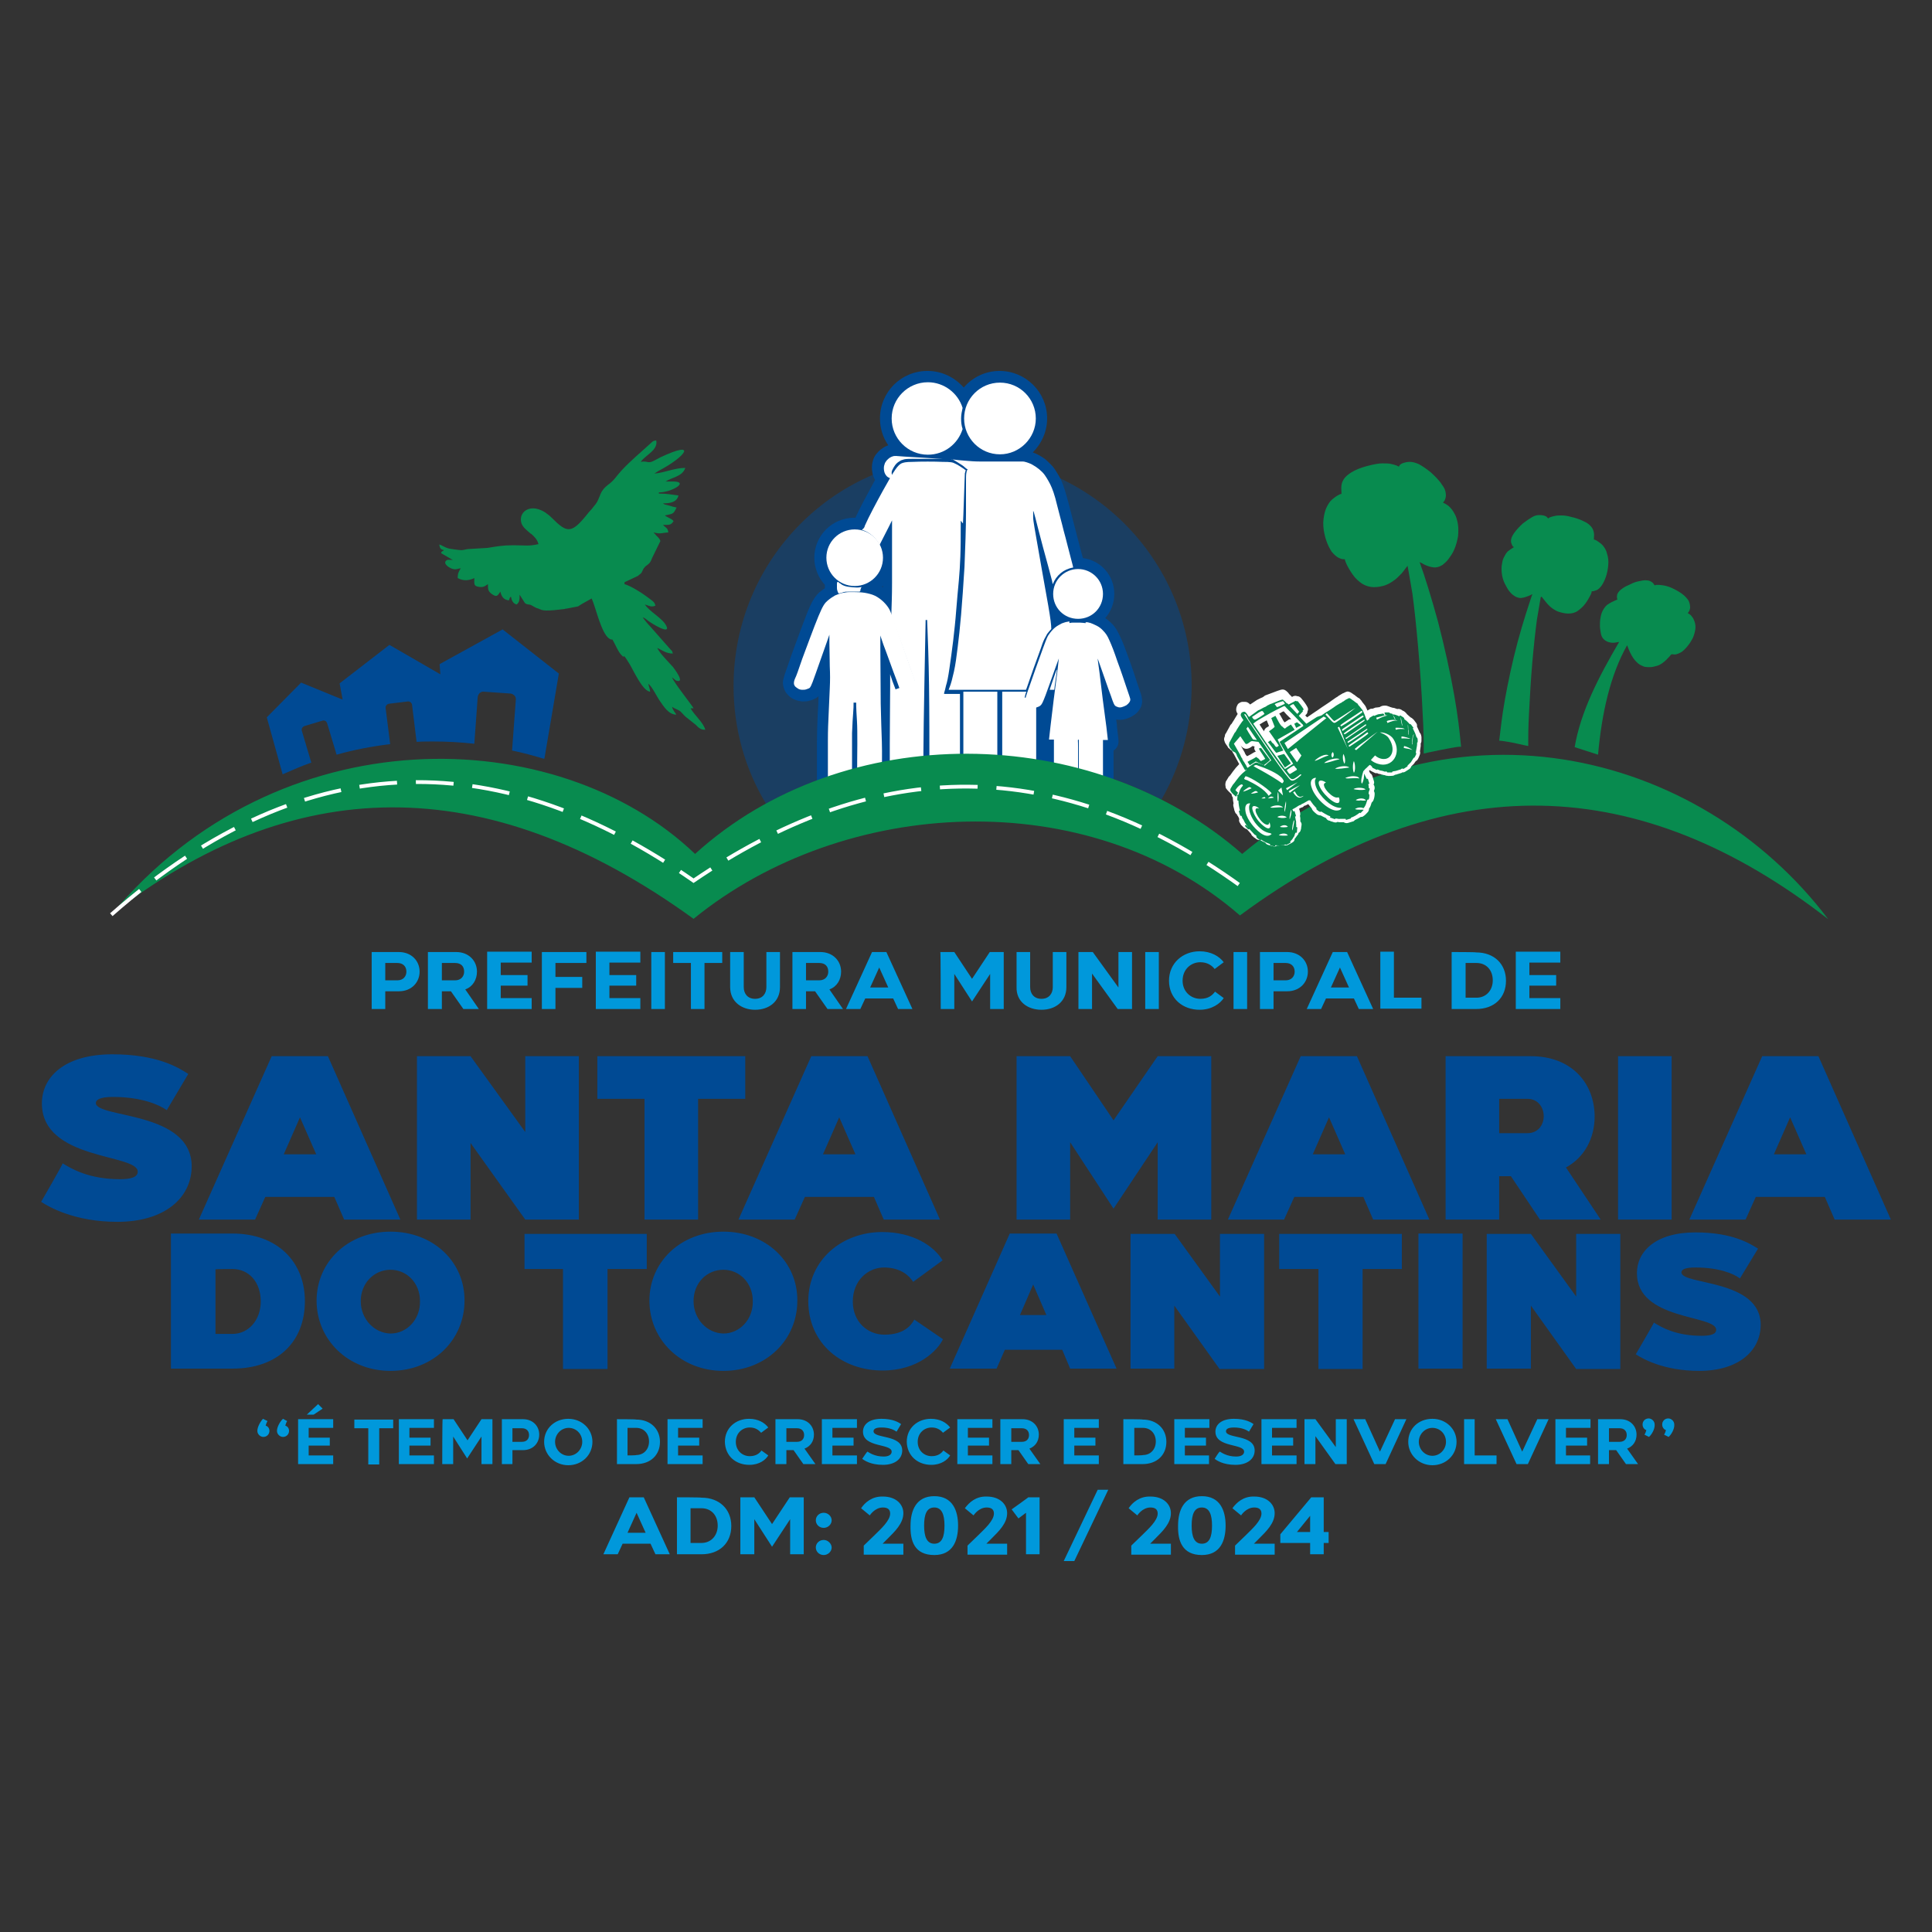 <?xml version="1.0" encoding="utf-8"?>
<!-- Generator: Adobe Illustrator 25.0.0, SVG Export Plug-In . SVG Version: 6.00 Build 0)  -->
<svg version="1.1" id="Camada_1" xmlns:xodm="http://www.corel.com/coreldraw/odm/2003"
	 xmlns="http://www.w3.org/2000/svg" xmlns:xlink="http://www.w3.org/1999/xlink" x="0px" y="0px" viewBox="0 0 512 512"
	 style="enable-background:new 0 0 512 512;" xml:space="preserve">
<rect x="0" y="0" width="512" height="512" fill="#333333" stroke="none"/>
<style type="text/css">
	.st0{fill-rule:evenodd;clip-rule:evenodd;fill:#004A94;fill-opacity:0.49;}
	.st1{fill-rule:evenodd;clip-rule:evenodd;fill:#004A94;}
	.st2{fill-rule:evenodd;clip-rule:evenodd;fill:#FFFFFF;}
	.st3{fill:#0098DB;}
	.st4{fill:#004A94;}
	.st5{fill-rule:evenodd;clip-rule:evenodd;fill:#088B4F;}
	.st6{fill:none;stroke:#FFFFFF;stroke-width:1;stroke-miterlimit:10;stroke-dasharray:10,5;}
</style>
<g id="Camada_x0020_1">
	<g id="_2314936068544">
		<path class="st0" d="M255.1,121c33.5,0,60.7,27.2,60.7,60.7c0,11-2.9,21.3-8,30.2c-32.5-16.5-73.1-16.3-104.8,1.1
			c-5.5-9.1-8.6-19.8-8.6-31.2C194.4,148.2,221.5,121,255.1,121C255.1,121,255.1,121,255.1,121z"/>
		<path class="st1" d="M265,211.1c-1.3,1.3-3.2,2-5.2,2c-1.6,0-3.1-0.5-4.3-1.4c-0.2,0.2-0.5,0.3-0.7,0.5c-0.7,0.4-1.5,0.7-2.3,0.8
			c-0.7,0.1-1.4,0.2-2.1,0.1c-0.7-0.1-1.4-0.2-2-0.5c-0.8-0.3-1.5-0.7-2.1-1.2c-0.1-0.1-0.2-0.2-0.4-0.3c-0.2,0.2-0.4,0.4-0.7,0.6
			c-0.7,0.5-1.6,1-2.4,1.2c-1,0.3-1.9,0.4-2.9,0.2c-0.9-0.1-1.8-0.4-2.6-0.8c-0.7-0.3-1.3-0.7-1.8-1.3c0,0,0,0,0,0.1
			c-0.5,0.7-1.2,1.4-2,1.8c-0.7,0.4-1.5,0.6-2.3,0.7c-0.7,0.1-1.4,0-2.1-0.1c-0.7-0.2-1.3-0.4-1.9-0.8c-0.2-0.1-0.4-0.3-0.6-0.4
			c-0.4,0.4-1,0.7-1.5,0.9c-0.8,0.3-1.6,0.5-2.5,0.4c-0.7,0-1.5-0.2-2.2-0.5c-0.8-0.3-1.5-0.8-2.1-1.4c-0.5-0.5-0.9-1.1-1.3-1.8
			c-0.6-1.2-0.5-2.7-0.5-3.9c0-3.1,0-6.3,0-9.4c0-2.4,0.1-4.9,0.2-7.3c0.1-1.6,0.2-3.2,0.2-4.8c-0.3,0.3-0.6,0.5-1,0.7
			c-0.4,0.2-0.9,0.4-1.4,0.5c-0.6,0.2-1.3,0.2-1.9,0.2c-0.7-0.1-1.5-0.2-2.2-0.6c-0.8-0.3-1.4-0.9-1.9-1.5c-0.6-0.7-0.9-1.6-1-2.5
			c-0.1-0.9,0.2-1.6,0.4-2.4c0.6-1.7,1.2-3.5,1.8-5.2c1.4-3.8,2.8-7.7,4.3-11.5c0.8-1.9,1.6-3.8,3.1-5.2c0.5-0.4,1-0.8,1.5-1.1
			c0-0.3,0-0.6,0-0.9c-1.7-1.9-2.8-4.4-2.8-7.2c0-5.8,4.7-10.6,10.6-10.6c0.1,0,0.2,0,0.3,0c1.3-2.9,3-5.9,4.5-8.7
			c0.2-0.4,0.5-0.9,0.7-1.3c-0.3-0.6-0.6-1.2-0.7-1.9c-0.2-1-0.2-2.1,0.1-3.1c0.2-0.8,0.6-1.6,1.2-2.2c0.4-0.5,0.9-0.9,1.5-1.3
			c0.4-0.3,0.9-0.5,1.4-0.7c-1.4-2-2.2-4.5-2.2-7.1c0-7,5.6-12.6,12.6-12.6c3.8,0,7.2,1.7,9.6,4.4c2.3-2.7,5.7-4.4,9.5-4.4
			c6.9,0,12.6,5.6,12.6,12.6c0,3.5-1.5,6.7-3.8,9c0,0,0,0,0,0c0.9,0.3,1.8,0.8,2.6,1.3c0.8,0.5,1.5,1.2,2.2,1.9
			c0.6,0.6,1.1,1.3,1.5,2c0.4,0.6,0.8,1.3,1.1,1.9c0.4,0.8,0.7,1.7,1,2.6c0.4,1.2,0.7,2.5,1.1,3.8c0.6,2.2,1.1,4.4,1.7,6.6
			c0.6,2.3,1.2,4.6,1.8,6.9c0.1,0.3,0.2,0.7,0.3,1c4.7,0.6,8.3,4.6,8.3,9.5c0,2.4-0.9,4.7-2.4,6.4c0.6,0.4,1.2,0.9,1.7,1.4
			c1,1,1.6,2.1,2.2,3.4c0.9,1.8,1.6,3.9,2.3,5.8c0.9,2.4,1.7,4.8,2.5,7.3c0.3,1,0.9,2.3,1,3.3c0.2,1.1,0,2.1-0.6,3
			c-0.4,0.7-1.1,1.3-1.8,1.7c-0.6,0.4-1.4,0.7-2.1,0.9c-0.7,0.2-1.5,0.2-2.3,0.1c0.1,0.6,0.2,1.2,0.2,1.8c0.1,1.2,0.3,2.4,0.4,3.5
			c0.1,0.9-0.1,1.7-0.7,2.4c-0.2,0.2-0.4,0.4-0.6,0.5c0,2.4,0,4.7,0,7.1c0,1.1,0,2.5-0.3,3.5c-0.2,0.6-0.5,1.1-0.9,1.6
			c-0.3,0.4-0.7,0.8-1.1,1.2c-0.5,0.4-1.1,0.8-1.8,1c-0.6,0.2-1.2,0.3-1.8,0.3c-0.5,0-0.9,0-1.4-0.1c-0.6-0.1-1.1-0.2-1.6-0.5
			c-0.1-0.1-0.3-0.1-0.4-0.2c-0.3,0.2-0.6,0.3-0.9,0.4c-0.5,0.2-1,0.3-1.6,0.4c-0.5,0.1-1,0.1-1.6,0c-0.6-0.1-1.2-0.2-1.7-0.5
			c-0.6-0.3-1.2-0.6-1.7-1.1c-0.5-0.4-0.8-0.9-1.2-1.4c-0.2-0.3-0.4-0.7-0.5-1.1c-1.3,2.3-3.7,3.8-6.5,3.8
			C268.1,213.1,266.3,212.3,265,211.1z M234,155.2c-0.1,0.1-0.2,0.2-0.3,0.3c0.1,0,0.2,0.1,0.3,0.1C234,155.5,234,155.4,234,155.2z"
			/>
		<path class="st2" d="M245.9,101.3c4.3,0,8,2.9,9.2,6.8c-0.2,0.9-0.4,1.8-0.4,2.8s0.1,1.9,0.4,2.8c-1.2,3.9-4.8,6.8-9.2,6.8
			c-5.3,0-9.6-4.3-9.6-9.6S240.6,101.3,245.9,101.3C245.9,101.3,245.9,101.3,245.9,101.3z"/>
		<path class="st2" d="M265,101.4c5.3,0,9.5,4.3,9.5,9.5s-4.3,9.5-9.5,9.5c-5.3,0-9.5-4.3-9.5-9.5S259.7,101.4,265,101.4z"/>
		<path class="st2" d="M226.5,140.3c4.2,0,7.5,3.4,7.5,7.5c0,4.2-3.4,7.5-7.5,7.5c-4.2,0-7.5-3.4-7.5-7.5
			C219,143.6,222.4,140.3,226.5,140.3z"/>
		<path class="st2" d="M285.7,150.8c3.6,0,6.6,2.9,6.6,6.6s-2.9,6.6-6.6,6.6s-6.6-2.9-6.6-6.6S282.1,150.8,285.7,150.8z"/>
		<path class="st2" d="M212.6,174.6c1.2-3.2,3.1-8.4,4.3-11.3c1.2-2.9,1.7-3.5,2.4-4.1s1.3-1,2-1.4c0.7-0.3,1.5-0.6,2.1-0.7
			c0.6-0.1,1-0.2,1.9-0.2c0.8,0,2.1,0,3.1,0.1c1,0.1,1.9,0.3,2.8,0.6c0.9,0.3,1.8,0.9,2.5,1.5c0.7,0.6,1.3,1.3,1.7,1.9
			c0.4,0.6,0.6,1.1,1.1,2.4c0.5,1.3,1.3,3.4,2.3,6.5c1.1,3.1,2.5,7.2,3.3,9.3c0.7,2.1,0.8,2.4,0.5,2.6c-0.2,0.2-0.7,0.5-1.3,0.6
			c-0.6,0.2-1.2,0.3-1.7,0.3c-0.5,0-0.7,0-0.9,0c-0.2,0-0.2-0.1-0.3-0.2c0-0.1-0.1-0.2-0.9-2.5c-0.9-2.3-2.5-6.9-3.4-9.2
			c-0.8-2.3-0.8-2.4-0.8-2.4s0,0.1,0,3.5c0,3.4,0.1,10.1,0.1,14.6c0.1,4.6,0.2,7,0.3,10.1c0.1,3.1,0,6.8,0,8.8c0,2,0,2.3-0.2,2.7
			c-0.1,0.4-0.3,0.8-0.6,1.2s-0.6,0.7-1,0.9c-0.4,0.2-0.8,0.3-1.1,0.3c-0.4,0-0.7,0-1.1-0.1c-0.4-0.1-0.7-0.2-1.1-0.5
			c-0.4-0.2-0.7-0.5-0.9-0.9c-0.3-0.4-0.4-1-0.5-3.2c-0.1-2.2,0-5.9,0-8.6c0-2.8,0-4.5-0.1-6.2c-0.1-1.7-0.2-3.2-0.2-4
			c0-0.8,0-0.8,0-0.8s0,0-0.1,0s-0.4,0-0.5,0c-0.1,0-0.1,0-0.1,0c0,0,0,0,0,0.4c0,0.4,0,1.1-0.1,2.3c-0.1,1.2-0.2,2.9-0.3,5.4
			c0,2.5,0,5.8,0,8.1c0,2.3,0,3.6-0.1,4.5c0,0.8-0.1,1.2-0.2,1.5c-0.1,0.3-0.3,0.7-0.6,1c-0.3,0.3-0.7,0.6-1.1,0.8
			c-0.4,0.2-0.8,0.2-1.2,0.2s-0.8-0.1-1.2-0.3c-0.4-0.2-0.8-0.4-1.1-0.7c-0.3-0.3-0.6-0.7-0.7-1c-0.1-0.3-0.2-0.5-0.2-2.6
			c0-2.2,0-6.3,0-9.4c0-3.1,0.1-5,0.2-7.2c0.1-2.2,0.2-4.7,0.3-6.8c0.1-2.1,0.1-3.7,0-5.8c0-2.1-0.1-4.6-0.1-6.1c0-1.5,0-1.9,0-2.1
			c0-0.2,0-0.2,0-0.2s0,0-0.7,2c-0.7,2-2.1,5.9-2.9,8.2c-0.8,2.3-1.1,3-1.3,3.4c-0.2,0.4-0.3,0.5-0.5,0.6c-0.2,0.1-0.5,0.2-0.8,0.3
			c-0.3,0.1-0.6,0.1-1,0.1c-0.4,0-0.8-0.1-1.1-0.3c-0.3-0.2-0.6-0.4-0.8-0.6c-0.2-0.3-0.3-0.5-0.3-0.8c0-0.3,0-0.6,0.3-1.3
			C211.1,179,211.5,177.8,212.6,174.6C212.6,174.6,212.6,174.6,212.6,174.6z"/>
		<path class="st2" d="M227.2,156.8c-0.6,0-1.7,0-2.4,0c-0.7,0-0.8,0-1.2,0.1s-0.7,0.3-1,0.3c-0.3,0.1-0.4,0.1-0.4,0
			c-0.1-0.1-0.1-0.2-0.2-0.4c-0.1-0.2-0.2-0.6-0.2-1c0-0.4,0-0.8,0-1.1c0-0.3,0.1-0.4,0.1-0.4c0-0.1,0.1-0.1,0.1-0.1
			c0,0,0.1,0,0.1,0c0,0,0.1,0,0.2,0.2c0.2,0.1,0.5,0.3,0.9,0.6c0.4,0.2,0.9,0.4,1.6,0.5c0.7,0.1,1.7,0.2,2.3,0.2
			c0.6,0,0.9-0.1,1-0.1c0.1,0,0.2-0.1,0.2,0c0,0,0,0-0.1,0.2c-0.1,0.2-0.2,0.5-0.2,0.7s-0.1,0.2-0.1,0.2
			C227.9,156.8,227.8,156.8,227.2,156.8z"/>
		<path class="st2" d="M229.2,139.3c1-2.3,3.2-6.4,4.8-9.3s2.6-4.6,3.3-5.6c0.7-1,1.2-1.4,1.6-1.6c0.5-0.2,1-0.4,3-0.4
			c2.1-0.1,5.8-0.1,7.9,0c2.1,0,2.7,0.1,3.4,0.5c0.7,0.3,1.5,0.9,2,1.2c0.5,0.3,0.6,0.5,0.7,0.5c0.1,0.1,0,0.1,0,0.2
			c0,0-0.1,0.1-0.1,0.2c0,0.1,0,0.2-0.1,0.4c0,0.2,0,0.4-0.1,2.6c-0.1,2.2-0.2,6.4-0.3,8.5c-0.1,2.1-0.1,2.2-0.1,2.2
			c0,0-0.1-0.1-0.2-0.2c-0.1-0.1-0.2-0.3-0.3-0.4c-0.1-0.1-0.1-0.1-0.1-0.1c0,0,0,0.1,0,1.8c0,1.8,0,5.2-0.1,7.7
			c-0.1,2.5-0.2,4.2-0.4,6.4c-0.2,2.3-0.5,5.1-0.7,7.9c-0.2,2.7-0.5,5.4-0.8,8c-0.3,2.6-0.7,5.3-1,7.4c-0.3,2.1-0.6,3.6-0.9,4.5
			c-0.2,0.9-0.3,1.3-0.4,1.6c-0.1,0.2-0.1,0.4-0.1,0.5s0,0.1,0,0.1s0.1,0,0.8,0c0.7,0,2.1,0,2.7,0c0.7,0,0.7,0,0.7,0s0,0,0,3.7
			c0,3.7,0,11.2,0,15c0,3.9,0,4.2,0.1,4.4c0,0.2,0.1,0.4,0.2,0.5c0.1,0.1,0.1,0.2,0.1,0.2c0,0.1,0,0.1-0.1,0.3
			c-0.1,0.2-0.3,0.5-0.6,0.8c-0.3,0.3-0.7,0.7-1.1,0.9c-0.4,0.2-0.9,0.4-1.4,0.5c-0.4,0.1-0.8,0.1-1.3,0.1c-0.4,0-0.8-0.1-1.2-0.3
			c-0.4-0.2-0.8-0.4-1.2-0.7c-0.4-0.3-0.7-0.8-1-1.2c-0.2-0.4-0.4-0.7-0.5-1c-0.1-0.3-0.1-0.6-0.1-5.2c0-4.6,0-13.4-0.1-20.4
			s-0.3-12.1-0.4-14.6c-0.1-2.6-0.1-2.6-0.1-2.6s0,0-0.1,0c-0.1,0-0.2,0-0.2,0c-0.1,0-0.1,0-0.1,0s0,0-0.1,5.1
			c-0.1,5.1-0.3,15.3-0.4,22.1c-0.1,6.8-0.1,10.3-0.1,12.4c0,2-0.1,2.5-0.2,3c-0.1,0.5-0.4,1-0.6,1.4c-0.3,0.4-0.5,0.7-0.9,1
			c-0.4,0.3-1,0.6-1.5,0.8c-0.5,0.2-1.1,0.2-1.6,0.1s-1.2-0.3-1.7-0.5c-0.5-0.2-0.9-0.5-1.2-0.9c-0.3-0.4-0.6-0.9-0.8-1.3
			c-0.2-0.4-0.3-0.8-0.4-2.1c0-1.3,0-3.7,0-8.3c0-4.7,0.1-11.6,0.1-15.1c0-1.7,0-2.6,0-3.3c0.2,0.6,0.4,1.2,0.6,1.8
			c0.3,0.7,0.5,1.4,0.8,2.1c0,0,0,0.1,0,0.1l5.2-1.9c0-0.1-0.1-0.2-0.1-0.3c-0.1-0.4-0.3-0.8-0.4-1.2c-1.1-3.1-2.2-6.2-3.3-9.3
			c-0.8-2.2-1.5-4.4-2.4-6.5c0-0.1-0.1-0.2-0.1-0.2c0.1-3.4,0.2-5.3,0.2-8.8c0-3.6,0-9.1,0-12.2c0-3.1,0-3.7,0-4.1
			c0-0.3,0-0.3,0-0.3s0,0-0.9,1.8c-0.6,1.2-1.6,3.1-2.4,4.7c-1-1.9-2.7-3.4-4.7-4C229,140,229.1,139.7,229.2,139.3L229.2,139.3
			L229.2,139.3z"/>
		<path class="st2" d="M236.3,126.9c-0.3-0.1-0.8-0.3-1.2-0.6c-0.4-0.4-0.7-0.9-0.8-1.5c-0.1-0.6-0.1-1.2,0.1-1.7
			c0.1-0.5,0.4-0.8,0.6-1.1c0.3-0.3,0.5-0.5,0.8-0.7c0.3-0.2,0.6-0.3,0.9-0.4c0.3-0.1,0.8-0.1,3,0.1c2.2,0.1,6.2,0.4,8.2,0.5
			c2,0.1,2,0.1,2,0.1s0,0-1.6,0c-1.6,0-4.7,0-6.5,0s-2.1,0.1-2.4,0.2c-0.4,0.1-0.7,0.2-1.1,0.5c-0.4,0.2-0.8,0.6-1.1,1
			c-0.3,0.4-0.5,0.8-0.7,1.2s-0.2,0.6-0.2,0.8c0,0.2,0,0.3,0.1,0.5c0.1,0.2,0.1,0.3,0.2,0.5c0.1,0.2,0.1,0.3,0.1,0.4
			c0,0.1,0,0.2,0,0.3C236.7,127,236.6,127,236.3,126.9z"/>
		<path class="st2" d="M252.8,121.8c0.6,0.1,1.9,0.2,3.1,0.3c1.2,0.1,2.4,0.2,3.6,0.2s2.3,0,3.9,0s4,0,5.3,0c1.4,0,1.8,0,2.3,0
			c0.5,0,1,0.2,1.6,0.4c0.6,0.2,1.3,0.6,1.9,1c0.6,0.4,1.2,0.9,1.7,1.4c0.5,0.5,0.9,1.1,1.2,1.6c0.3,0.5,0.6,1,0.9,1.6
			c0.3,0.6,0.6,1.3,0.9,2.2c0.3,0.9,0.6,1.9,1,3.6c0.4,1.7,1.1,4.1,1.7,6.6c0.7,2.5,1.3,5.1,1.8,6.9c0.3,1.3,0.6,2.1,0.7,2.8
			c-2.5,0.4-4.5,2.1-5.4,4.4c-0.1-0.2-0.1-0.5-0.2-0.9c-0.5-2-1.5-5.6-2.4-8.9c-0.9-3.3-1.6-6.2-2-7.7c-0.4-1.6-0.5-1.8-0.6-1.9
			c0,0,0,0.2,0,0.5c0,0.3,0,0.8,0,1.2c0,0.4,0,0.8,0.8,5.3c0.8,4.5,2.3,13.2,3.2,18.1c0.6,3.5,0.8,5.1,0.8,6.2
			c-0.4,0.4-0.7,0.8-1.1,1.3c0,0.1-0.1,0.1-0.1,0.2c-0.2,0.4-0.4,0.7-0.6,1.1c-0.4,0.8-0.7,1.7-1,2.6c-1.3,3.5-2.5,6.9-3.7,10.4
			c-0.1,0.2-0.1,0.3-0.2,0.5c-0.1,0-0.1,0-0.2,0c-0.5,0-1.3,0-4.8,0s-9.5,0-12.5,0c-3,0-3,0-3,0c0,0,0,0,0.3-0.8
			c0.3-0.7,0.7-2.2,1.1-4c0.4-1.8,0.7-4,1-6.5c0.3-2.4,0.6-5.1,0.9-8.6c0.3-3.5,0.6-7.8,0.9-12.7c0.2-4.9,0.4-10.4,0.4-14.3
			c0-3.9,0-6.3,0-7.9c0-1.5,0-2.2,0.1-2.7c0.1-0.4,0.1-0.6,0.2-0.7c0.1-0.1,0.1-0.1,0.1-0.2s0,0-0.1-0.1c-0.1,0-0.1,0-0.3-0.2
			c-0.2-0.1-0.4-0.4-1-0.8c-0.6-0.4-1.4-0.9-1.9-1.2c-0.5-0.3-0.6-0.3-0.8-0.4c-0.1,0-0.3-0.1-0.3-0.1
			C252.1,121.7,252.1,121.7,252.8,121.8L252.8,121.8z"/>
		<path class="st2" d="M289,165.1c0.3,0.1,1,0.4,1.6,0.7c0.6,0.3,1.3,0.8,1.8,1.4c0.6,0.6,1.1,1.3,1.6,2.5c0.6,1.3,1.3,3.1,2.1,5.5
			c0.9,2.4,1.9,5.4,2.5,7.2c0.6,1.8,0.8,2.3,0.9,2.7c0.1,0.4,0,0.7-0.2,1c-0.2,0.3-0.4,0.5-0.8,0.8c-0.4,0.2-0.8,0.4-1.2,0.5
			c-0.4,0.1-0.7,0.1-1,0c-0.3-0.1-0.6-0.2-0.8-0.4c-0.2-0.2-0.4-0.5-1.1-2.6c-0.8-2.1-2.1-6-2.8-7.9c-0.7-2-0.7-2-0.7-1.9
			s0,0.2,0.5,3.8c0.4,3.6,1.3,10.6,1.8,14.2c0.4,3.5,0.4,3.5,0.4,3.5s0,0-0.2,0s-0.7,0-0.9,0c-0.2,0-0.2,0-0.2,0c0,0,0,0,0,1.9
			c0,1.9,0,5.7,0,7.7c0,2-0.1,2.3-0.1,2.5c-0.1,0.2-0.2,0.5-0.4,0.7c-0.2,0.2-0.4,0.5-0.7,0.7c-0.2,0.2-0.5,0.3-0.8,0.4
			c-0.3,0.1-0.7,0.1-1,0.1c-0.3,0-0.6,0-0.9-0.1c-0.3,0-0.5-0.1-0.7-0.2c-0.2-0.1-0.5-0.3-0.8-0.5c-0.2-0.2-0.4-0.5-0.6-0.7
			c-0.1-0.3-0.2-0.5-0.3-0.8c-0.1-0.2-0.1-0.4-0.1-2.4c0-2,0-5.7,0-7.5c0-1.9,0-1.9,0-1.9c0,0-0.1,0-0.1,0c0,0,0,0.1-0.1,0.1
			s0,0.1,0,2c0,1.9,0,5.6,0,7.6s0,2.1-0.1,2.3c-0.1,0.2-0.2,0.6-0.4,0.8c-0.2,0.3-0.3,0.5-0.6,0.7c-0.2,0.2-0.5,0.3-0.8,0.4
			c-0.3,0.1-0.6,0.2-0.9,0.2c-0.3,0-0.6,0-0.9,0c-0.3,0-0.6-0.1-0.9-0.2c-0.3-0.1-0.6-0.3-0.8-0.5c-0.2-0.2-0.4-0.5-0.6-0.7
			c-0.1-0.3-0.3-0.5-0.3-0.8c-0.1-0.2-0.1-0.5-0.1-2.4c0-2,0-5.7,0-7.6c0-1.9,0-1.9,0-1.9s0,0-0.2,0c-0.2,0-0.7,0-0.9,0
			c-0.2,0-0.2,0-0.2,0s0,0,0.4-3.6c0.4-3.6,1.3-10.7,1.8-14.3c0.4-3.6,0.4-3.6,0.4-3.6s0,0-0.7,1.9c-0.7,1.9-2,5.7-2.8,7.8
			c-0.8,2.1-1,2.4-1.3,2.7c-0.3,0.3-0.6,0.4-0.9,0.5c-0.3,0.1-0.5,0.2-0.7,0.2c-0.2,0-0.4,0-0.7,0c-0.3,0-0.6-0.1-0.9-0.5
			c-0.3-0.4-0.4-1-0.6-1.4c-0.1-0.4-0.2-0.6-0.2-0.7c0-0.1,0-0.3,0.9-2.8c0.9-2.6,2.7-7.7,3.7-10.4c1-2.7,1.2-3.2,1.6-3.7
			c0.4-0.6,1-1.3,1.6-1.8c0.6-0.5,1.3-0.8,1.8-1.1c0.6-0.2,1.1-0.4,1.4-0.4c0.3-0.1,0.5-0.1,0.5-0.1c0.1,0,0.1,0,0.1,0s0,0,0,0.1
			s0,0.2,0,0.2c0,0.1,0,0.1,0,0.1c0,0,0,0,0.1,0c0.1,0,0.3-0.1,0.8-0.1c0.5,0,1.3,0,1.9,0c0.6,0,1,0.1,1.2,0.1c0.2,0,0.3,0,0.3,0.1
			c0,0,0,0,0,0s0-0.2,0-0.2c0-0.1,0-0.1,0-0.1c0,0,0,0,0.1,0c0.1,0,0.3,0,0.4,0C288.6,165,288.6,165,289,165.1L289,165.1L289,165.1z
			"/>
		<path class="st2" d="M278.5,181.8c0.3-0.9,0.9-2.6,1.2-3.5c0.3-0.9,0.3-0.8,0.4-0.8c0,0,0,0-0.1,0.9c-0.1,0.9-0.4,2.6-0.5,3.5
			c-0.1,0.9-0.1,0.9-0.1,0.9s0,0-0.2,0s-0.6,0-0.8,0s-0.2,0-0.2,0c0,0,0,0,0,0C278.2,182.7,278.2,182.7,278.5,181.8z"/>
		<path class="st2" d="M265.6,183.3h6.4c-0.2,0.4-0.3,0.9-0.4,1.3c0,0.1,0,0.1-0.1,0.2l3.1,1.1v19.7c0,2.5-2,4.5-4.5,4.5l0,0
			c-2.5,0-4.5-2-4.5-4.5L265.6,183.3C265.6,183.3,265.6,183.3,265.6,183.3z"/>
		<path class="st2" d="M255.3,183.3h9v22.3c0,2.5-2,4.5-4.5,4.5h0c-2.5,0-4.5-2-4.5-4.5V183.3z"/>
		<path class="st3" d="M102.1,267.4v-4.7h3.6c3.4,0,5.5-2.4,5.5-5.2c0-2.9-2.2-5.2-5.5-5.2h-7.2v15.1
			C98.5,267.4,102.1,267.4,102.1,267.4z M102.1,255.2h3.2c1.5,0,2.4,0.9,2.4,2.3c0,1.2-0.8,2.3-2.4,2.3h-3.2
			C102.1,259.7,102.1,255.2,102.1,255.2z M117.1,267.4v-4.7h2.4l3.3,4.7h4.1l-3.6-5.2c2-0.7,3.1-2.6,3.1-4.7c0-2.9-2.2-5.2-5.5-5.2
			h-7.5v15.1C113.5,267.4,117.1,267.4,117.1,267.4z M117.1,255.2h3.5c1.6,0,2.4,0.9,2.4,2.3c0,1.2-0.8,2.3-2.4,2.3h-3.5
			C117.1,259.7,117.1,255.2,117.1,255.2z M129.1,267.4h11.8v-2.9h-8.2v-3.3h7.1v-2.8h-7.1v-3.3h8.2v-2.9h-11.8
			C129.1,252.3,129.1,267.4,129.1,267.4z M143.6,252.3v15.1h3.6v-5.6h7.1v-2.9h-7.1v-3.7h8.2v-2.9H143.6z M157.9,267.4h11.8v-2.9
			h-8.2v-3.3h7.1v-2.8h-7.1v-3.3h8.2v-2.9h-11.8C157.9,252.3,157.9,267.4,157.9,267.4z M176.2,252.3h-3.6v15.1h3.6V252.3z
			 M178.4,255.2h4.7v12.2h3.6v-12.2h4.7v-2.9h-13V255.2z M200.1,267.6c3.6,0,6.6-2.1,6.6-6l0-9.3h-3.6l0,9.3c0,1.7-1,3.1-3,3.1
			c-2,0-3-1.4-3-3.1v-9.3h-3.6v9.3C193.5,265.5,196.6,267.6,200.1,267.6z M213.6,267.4v-4.7h2.4l3.3,4.7h4.1l-3.6-5.2
			c2-0.7,3.1-2.6,3.1-4.7c0-2.9-2.2-5.2-5.5-5.2H210v15.1C210,267.4,213.6,267.4,213.6,267.4z M213.6,255.2h3.5
			c1.6,0,2.4,0.9,2.4,2.3c0,1.2-0.8,2.3-2.4,2.3h-3.5C213.6,259.7,213.6,255.2,213.6,255.2z M224.2,267.4h3.8l1.3-2.8h7.4l1.3,2.8
			h3.8l-6.9-15.1h-3.8C231.1,252.3,224.2,267.4,224.2,267.4z M233,256.4l2.4,5.3h-4.8L233,256.4z M249.3,267.4h3.6v-9.3l4.7,7.3
			l4.8-7.3v9.3h3.6v-15.1h-3.7l-4.7,7.1l-4.7-7.1h-3.7C249.3,252.3,249.3,267.4,249.3,267.4z M276,267.6c3.6,0,6.6-2.1,6.6-6l0-9.3
			H279l0,9.3c0,1.7-1,3.1-3,3.1c-2,0-3-1.4-3-3.1v-9.3h-3.6v9.3C269.3,265.5,272.4,267.6,276,267.6z M285.8,252.3v15.1h3.6V258
			l6.8,9.4h3.8v-15.1h-3.6v9.4l-6.8-9.4H285.8z M307.1,252.3h-3.6v15.1h3.6V252.3z M317.9,267.6c3.3,0,5.5-1.7,6.4-3.1l-2.3-1.7
			c-0.7,0.9-1.7,1.9-3.9,1.9c-2.5,0-4.7-1.9-4.7-4.8c0-3,2.2-4.9,4.7-4.9c1.9,0,3.1,0.9,3.8,1.8l2.4-1.8c-1.2-1.6-3.4-2.9-6.4-2.9
			c-4.4,0-8.1,3.1-8.1,7.8C309.8,264.6,313.4,267.6,317.9,267.6z M330.5,252.3h-3.6v15.1h3.6V252.3z M337.5,267.4v-4.7h3.6
			c3.4,0,5.5-2.4,5.5-5.2c0-2.9-2.2-5.2-5.5-5.2h-7.2v15.1C333.9,267.4,337.5,267.4,337.5,267.4z M337.5,255.2h3.2
			c1.5,0,2.4,0.9,2.4,2.3c0,1.2-0.8,2.3-2.4,2.3h-3.2C337.5,259.7,337.5,255.2,337.5,255.2z M346.3,267.4h3.8l1.3-2.8h7.4l1.3,2.8
			h3.8l-6.9-15.1h-3.8C353.2,252.3,346.3,267.4,346.3,267.4z M355.1,256.4l2.4,5.3h-4.8C352.7,261.7,355.1,256.4,355.1,256.4z
			 M369.4,264.4v-12.2h-3.6v15.1h10.9v-2.9C376.7,264.4,369.4,264.4,369.4,264.4z M384.7,252.3v15.1h6.5c4.8,0,7.9-3,7.9-7.5
			c0-4.4-3.1-7.5-7.9-7.5C391.2,252.3,384.7,252.3,384.7,252.3z M388.4,264.4v-9.2h2.9c2.6,0,4.3,1.9,4.3,4.6c0,2.7-1.8,4.6-4.3,4.6
			C391.2,264.4,388.4,264.4,388.4,264.4z M401.7,267.4h11.8v-2.9h-8.2v-3.3h7.1v-2.8h-7.1v-3.3h8.2v-2.9h-11.8
			C401.7,252.3,401.7,267.4,401.7,267.4z"/>
		<path class="st4" d="M10.9,318.5c2,1.3,8.8,5.3,20.2,5.3c12.5,0,19.6-6.3,19.7-14.6c0.1-14.9-25.4-12.8-25.4-16.9
			c0-0.8,1-1.6,4.5-1.6c7.7,0,12.3,2.1,14.3,3.5l5.7-9.6c-2.5-1.6-8.1-5.2-20.1-5.2c-12.8,0-18.7,6.1-18.7,13
			c0,15.2,25.4,13.3,25.4,18.1c0,1.5-1.9,2-4.7,2c-8.3,0-12.9-2.8-15.2-4.2C16.8,308.3,10.9,318.5,10.9,318.5z M52.7,323.2h14.9
			l2.7-6h18.3l2.6,6h14.9l-19.2-43.3H72C72,279.9,52.7,323.2,52.7,323.2z M75.2,305.9l4.3-9.8l4.3,9.8
			C83.7,305.9,75.2,305.9,75.2,305.9z M110.5,323.2h14.2v-20.3l14.5,20.3h14.2v-43.3h-14.2V300l-14.5-20.1h-14.2V323.2z
			 M170.8,291.2v32H185v-32h12.5v-11.3h-39.2v11.3C158.3,291.2,170.8,291.2,170.8,291.2z M195.7,323.2h14.9l2.7-6h18.3l2.6,6h14.9
			l-19.2-43.3h-14.9L195.7,323.2z M218.1,305.9l4.3-9.8l4.3,9.8C226.6,305.9,218.1,305.9,218.1,305.9z M269.4,323.2h14.2v-20.5
			l11.5,17.6l11.7-17.6v20.5h14.2v-43.3h-14.2l-11.7,17l-11.5-17h-14.2C269.4,279.9,269.4,323.2,269.4,323.2z M325.4,323.2h14.9
			l2.7-6h18.3l2.6,6h14.9l-19.2-43.3h-14.9L325.4,323.2z M347.9,305.9l4.3-9.8l4.3,9.8H347.9z M383.1,323.2h14.2v-11.5h3.1l7.7,11.5
			h16.1l-9.2-13.8c4.9-2.7,7.6-7.7,7.6-13.6c-0.1-8.9-6.2-15.9-16.9-15.9h-22.6V323.2L383.1,323.2z M404.8,291.2
			c2.8,0,4.3,2.3,4.3,4.6c0,2.2-1.4,4.5-4.3,4.5h-7.5v-9.1H404.8z M443,279.9h-14.2v43.3H443V279.9z M447.7,323.2h14.9l2.7-6h18.3
			l2.6,6h14.9l-19.2-43.3h-14.9L447.7,323.2z M470.1,305.9l4.3-9.8l4.3,9.8H470.1z"/>
		<path class="st4" d="M45.3,326.9v35.8h16.3c12,0,19.2-7.1,19.2-17.9c0-10.4-7.3-17.9-19.2-17.9L45.3,326.9
			C45.3,326.9,45.3,326.9,45.3,326.9z M61.6,336.3c4.4,0,7.5,3.5,7.5,8.6c0,4.9-3.2,8.6-7.5,8.6h-4.5v-17.1
			C57.1,336.3,61.6,336.3,61.6,336.3z M103.5,363.3c11.3,0,19.6-8.2,19.6-18.6c0.1-10.2-8.2-18.3-19.6-18.3
			c-11.3,0-19.6,8-19.6,18.3C83.9,355,92.2,363.3,103.5,363.3z M95.6,344.8c0-4.7,3.5-8.3,7.9-8.3c4.3,0,7.8,3.5,7.8,8.3
			c0.1,4.9-3.5,8.6-7.8,8.6C99.2,353.3,95.6,349.6,95.6,344.8z M149.2,336.3v26.5H161v-26.5h10.4v-9.3h-32.4v9.3H149.2L149.2,336.3z
			 M191.7,363.3c11.3,0,19.6-8.2,19.6-18.6c0.1-10.2-8.2-18.3-19.6-18.3c-11.3,0-19.6,8-19.6,18.3
			C172.1,355,180.4,363.3,191.7,363.3z M183.8,344.8c0-4.8,3.5-8.3,7.9-8.3c4.3,0,7.8,3.5,7.8,8.3c0.1,4.9-3.5,8.6-7.8,8.6
			C187.4,353.3,183.8,349.6,183.8,344.8z M233.9,363.2c9.3,0,14.5-5.2,16-8.3l-7.6-5.2c-0.8,1.5-2.7,4-7.9,4c-4.5,0-8.4-3.4-8.4-8.8
			c0-5.5,4-9.1,8.5-9c4.2,0.1,6.4,2.1,7.5,3.8l7.8-5.7c-2.3-3.8-7.8-7.5-16-7.5c-10.6,0-19.6,7.3-19.6,18.4
			C214.3,356.2,223.2,363.2,233.9,363.2z M251.7,362.7h12.4l2.2-5h15.2l2.1,5h12.3L280,326.9h-12.4L251.7,362.7z M270.3,348.5
			l3.5-8.1l3.5,8.1H270.3C270.3,348.5,270.3,348.5,270.3,348.5z M299.5,362.7h11.7V346l12,16.8H335v-35.8h-11.7v16.6l-12-16.6h-11.7
			V362.7z M349.4,336.3v26.5h11.7v-26.5h10.4v-9.3H339v9.3H349.4C349.4,336.3,349.4,336.3,349.4,336.3z M387.6,326.9h-11.7v35.8
			h11.7C387.6,362.7,387.6,326.9,387.6,326.9z M394,362.7h11.7V346l12,16.8h11.7v-35.8h-11.7v16.6l-12-16.6H394V362.7z M433.5,358.9
			c1.7,1.1,7.3,4.4,16.8,4.4c10.3,0,16.2-5.2,16.3-12.1c0.1-12.3-21-10.6-21-14c0-0.7,0.8-1.3,3.7-1.3c6.4,0,10.2,1.7,11.8,2.9
			l4.8-7.9c-2.1-1.3-6.7-4.3-16.6-4.3c-10.6,0-15.5,5.1-15.5,10.8c0,12.6,21,11,21,15c0,1.2-1.5,1.6-3.9,1.6
			c-6.8,0-10.7-2.3-12.6-3.5C438.4,350.5,433.5,358.9,433.5,358.9z"/>
		<path class="st3" d="M68.2,379.2c0,0.9,0.8,1.6,1.6,1.6c0.9,0,1.6-0.7,1.6-1.6c0-0.7-0.4-1.2-1-1.4c0.1-0.4,0.3-0.9,0.5-1.2
			l-1.2-0.6C69.1,376.6,68.2,378.1,68.2,379.2z M73.4,379.2c0,0.9,0.8,1.6,1.6,1.6c0.9,0,1.6-0.7,1.6-1.6c0-0.7-0.4-1.2-1-1.4
			c0.1-0.4,0.3-0.9,0.5-1.2L75,376C74.3,376.6,73.4,378.1,73.4,379.2z M79,376.1V388h9.3v-2.3h-6.5v-2.6h5.6V381h-5.6v-2.6h6.5v-2.3
			H79z M81.3,374.9h1.8l2.4-1.6l-1.2-1.2L81.3,374.9z M93.9,378.5h3.7v9.6h2.9v-9.6h3.7v-2.3H93.9C93.9,376.1,93.9,378.5,93.9,378.5
			z M105.7,388h9.3v-2.3h-6.5v-2.6h5.6V381h-5.6v-2.6h6.5v-2.3h-9.3V388z M117.2,388h2.9v-7.3l3.7,5.8l3.8-5.8v7.3h2.9v-11.9h-2.9
			l-3.7,5.6l-3.7-5.6h-2.9C117.2,376.1,117.2,388,117.2,388z M135.8,388v-3.7h2.8c2.7,0,4.3-1.9,4.3-4.1c0-2.3-1.7-4.1-4.3-4.1H133
			V388C133,388,135.8,388,135.8,388z M135.8,378.5h2.5c1.2,0,1.9,0.7,1.9,1.8c0,1-0.6,1.8-1.9,1.8h-2.5V378.5z M144.2,382.1
			c0,3.4,2.8,6.2,6.4,6.2c3.6,0,6.4-2.7,6.4-6.2c0-3.4-2.8-6.1-6.4-6.1C147,376,144.2,378.6,144.2,382.1z M147.1,382.1
			c0-2,1.6-3.7,3.6-3.7c2,0,3.6,1.6,3.6,3.7c0,2-1.6,3.7-3.6,3.7C148.7,385.8,147.1,384.1,147.1,382.1z M163.5,376.1V388h5.1
			c3.8,0,6.3-2.4,6.3-5.9c0-3.4-2.5-5.9-6.3-5.9C168.6,376.1,163.5,376.1,163.5,376.1z M166.3,385.7v-7.3h2.3c2,0,3.4,1.5,3.4,3.6
			c0,2.1-1.4,3.6-3.4,3.6C168.6,385.7,166.3,385.7,166.3,385.7z M176.9,388h9.3v-2.3h-6.5v-2.6h5.6V381h-5.6v-2.6h6.5v-2.3h-9.3V388
			z M198.6,388.2c2.6,0,4.3-1.3,5-2.5l-1.8-1.3c-0.5,0.7-1.4,1.5-3.1,1.5c-2,0-3.7-1.5-3.7-3.8c0-2.3,1.7-3.8,3.7-3.8
			c1.5,0,2.4,0.7,3,1.4l1.9-1.4c-1-1.3-2.7-2.3-5.1-2.3c-3.5,0-6.4,2.4-6.4,6.1C192.2,385.9,195,388.2,198.6,388.2z M208.4,388v-3.7
			h1.9l2.6,3.7h3.2l-2.9-4.1c1.6-0.6,2.5-2,2.5-3.7c0-2.3-1.7-4.1-4.3-4.1h-5.9V388C205.5,388,208.4,388,208.4,388z M208.4,378.5
			h2.8c1.2,0,1.9,0.7,1.9,1.8c0,1-0.6,1.8-1.9,1.8h-2.8V378.5z M217.8,388h9.3v-2.3h-6.5v-2.6h5.6V381h-5.6v-2.6h6.5v-2.3h-9.3V388z
			 M228.5,386.6c0.5,0.4,2.2,1.6,5.5,1.6c3.2,0,5.1-1.6,5.1-3.8c0-4.3-7.6-3.1-7.6-5.1c0-0.5,0.4-1,2.1-1c2.2,0,3.4,0.7,4,1.1l1.2-2
			c-0.7-0.5-2.2-1.4-5.2-1.4c-3.4,0-4.9,1.6-4.9,3.4c0,4.3,7.6,3.1,7.6,5.3c0,0.8-0.8,1.3-2.1,1.3c-2.4,0-3.8-1-4.3-1.3
			C229.8,384.6,228.5,386.6,228.5,386.6z M246.8,388.2c2.6,0,4.3-1.3,5-2.5l-1.8-1.3c-0.5,0.7-1.4,1.5-3.1,1.5c-2,0-3.7-1.5-3.7-3.8
			c0-2.3,1.7-3.8,3.7-3.8c1.5,0,2.4,0.7,3,1.4l1.9-1.4c-1-1.3-2.7-2.3-5.1-2.3c-3.5,0-6.4,2.4-6.4,6.1
			C240.4,385.9,243.3,388.2,246.8,388.2z M253.7,388h9.3v-2.3h-6.5v-2.6h5.6V381h-5.6v-2.6h6.5v-2.3h-9.3V388z M268,388v-3.7h1.9
			l2.6,3.7h3.2l-2.9-4.1c1.6-0.6,2.5-2,2.5-3.7c0-2.3-1.7-4.1-4.3-4.1h-5.9V388C265.2,388,268,388,268,388z M268,378.5h2.8
			c1.2,0,1.9,0.7,1.9,1.8c0,1-0.6,1.8-1.9,1.8H268V378.5z M281.9,388h9.3v-2.3h-6.5v-2.6h5.6V381h-5.6v-2.6h6.5v-2.3h-9.3V388z
			 M297.7,376.1V388h5.1c3.8,0,6.3-2.4,6.3-5.9c0-3.4-2.5-5.9-6.3-5.9C302.9,376.1,297.7,376.1,297.7,376.1z M300.6,385.7v-7.3h2.3
			c2,0,3.4,1.5,3.4,3.6c0,2.1-1.4,3.6-3.4,3.6C302.9,385.7,300.6,385.7,300.6,385.7z M311.1,388h9.3v-2.3H314v-2.6h5.6V381H314v-2.6
			h6.5v-2.3h-9.3V388z M321.9,386.6c0.5,0.4,2.2,1.6,5.5,1.6c3.2,0,5.1-1.6,5.1-3.8c0-4.3-7.6-3.1-7.6-5.1c0-0.5,0.4-1,2.1-1
			c2.2,0,3.4,0.7,4,1.1l1.2-2c-0.7-0.5-2.2-1.4-5.2-1.4c-3.4,0-4.9,1.6-4.9,3.4c0,4.3,7.6,3.1,7.6,5.3c0,0.8-0.8,1.3-2.1,1.3
			c-2.4,0-3.8-1-4.3-1.3C323.1,384.6,321.9,386.6,321.9,386.6z M334.3,388h9.3v-2.3h-6.5v-2.6h5.6V381h-5.6v-2.6h6.5v-2.3h-9.3V388z
			 M345.7,376.1V388h2.9v-7.4l5.3,7.4h3v-11.9H354v7.4l-5.4-7.4H345.7z M358.7,376.1l5.5,11.9h3l5.5-11.9h-3l-4,8.6l-3.9-8.6H358.7z
			 M373.2,382.1c0,3.4,2.8,6.2,6.4,6.2c3.6,0,6.4-2.7,6.4-6.2c0-3.4-2.8-6.1-6.4-6.1C375.9,376,373.2,378.6,373.2,382.1z M376,382.1
			c0-2,1.6-3.7,3.6-3.7c2,0,3.6,1.6,3.6,3.7c0,2-1.6,3.7-3.6,3.7C377.6,385.8,376,384.1,376,382.1z M390.8,385.7v-9.6H388V388h8.6
			v-2.3L390.8,385.7L390.8,385.7z M396.4,376.1l5.5,11.9h3l5.5-11.9h-3l-4,8.6l-3.9-8.6H396.4z M412.1,388h9.3v-2.3H415v-2.6h5.6
			V381H415v-2.6h6.5v-2.3h-9.3V388z M426.4,388v-3.7h1.9l2.6,3.7h3.2l-2.9-4.1c1.6-0.6,2.5-2,2.5-3.7c0-2.3-1.7-4.1-4.3-4.1h-5.9
			V388C423.6,388,426.4,388,426.4,388z M426.4,378.5h2.8c1.2,0,1.9,0.7,1.9,1.8c0,1-0.6,1.8-1.9,1.8h-2.8
			C426.4,382,426.4,378.5,426.4,378.5z M436.3,379c-0.1,0.4-0.3,0.9-0.5,1.2l1.2,0.6c0.7-0.6,1.6-2.1,1.5-3.3c0-0.9-0.8-1.6-1.6-1.6
			c-0.9,0-1.6,0.7-1.6,1.6C435.3,378.2,435.7,378.8,436.3,379z M441.5,379c-0.1,0.4-0.3,0.9-0.5,1.2l1.2,0.6
			c0.7-0.6,1.6-2.1,1.5-3.3c0-0.9-0.8-1.6-1.6-1.6c-0.9,0-1.6,0.7-1.6,1.6C440.5,378.2,440.9,378.8,441.5,379z"/>
		<path class="st3" d="M159.9,411.9h3.8l1.3-2.8h7.4l1.3,2.8h3.8l-6.9-15.1h-3.8C166.8,396.8,159.9,411.9,159.9,411.9z M168.7,400.9
			l2.4,5.3h-4.8L168.7,400.9z M179.4,396.8v15.1h6.5c4.8,0,7.9-3,7.9-7.5c0-4.4-3.1-7.5-7.9-7.5
			C185.8,396.8,179.4,396.8,179.4,396.8z M183,408.9v-9.2h2.9c2.6,0,4.3,1.9,4.3,4.6c0,2.7-1.8,4.6-4.3,4.6
			C185.8,408.9,183,408.9,183,408.9z M196.3,411.9h3.6v-9.3l4.7,7.3l4.8-7.3v9.3h3.6v-15.1h-3.7l-4.7,7.1l-4.7-7.1h-3.7V411.9z
			 M216.2,410.1c0,1.1,0.9,2,2.1,2c1.1,0,2.1-0.9,2.1-2c0-1-1-2-2.1-2C217.1,408.1,216.2,409,216.2,410.1z M216.2,402.9
			c0,1.1,0.9,2,2.1,2c1.1,0,2.1-0.9,2.1-2c0-1.1-1-2-2.1-2C217.1,400.9,216.2,401.8,216.2,402.9z M228.2,399.7l2.3,1.9
			c0,0,1.3-2.1,3.5-2.1c1.2,0,1.9,0.5,1.9,1.6c0,1.9-2.5,4.1-4.1,5.7l-2.9,2.8v2.4h10.5v-2.9h-5.5l1.3-1.3c2-2,4.2-4.1,4.2-6.8
			c0-2.3-1.9-4.4-5.4-4.4C231.1,396.5,229.2,398.2,228.2,399.7L228.2,399.7z M247.6,412.1c4.9,0,6.3-3.8,6.3-7.8
			c0-3.9-1.4-7.8-6.3-7.8c-4.8,0-6.3,3.8-6.3,7.8C241.2,408.3,242.3,412.1,247.6,412.1C247.6,412.1,247.6,412.1,247.6,412.1z
			 M247.6,399.5c2,0,2.7,1.9,2.7,4.8c0,3-0.7,4.8-2.7,4.8c-2,0-2.7-1.9-2.7-4.8C244.9,401.3,245.6,399.5,247.6,399.5z M255.7,399.7
			l2.3,1.9c0,0,1.3-2.1,3.5-2.1c1.2,0,1.9,0.5,1.9,1.6c0,1.9-2.5,4.1-4.1,5.7l-2.9,2.8v2.4h10.5v-2.9h-5.5l1.3-1.3
			c2-2,4.2-4.1,4.2-6.8c0-2.3-1.9-4.4-5.4-4.4C258.6,396.5,256.8,398.2,255.7,399.7L255.7,399.7z M268.1,400l1.8,2.4l2-1.5v11h3.6
			v-15.1h-3C272.6,396.8,268.1,400,268.1,400z M293.7,394.8l-2.8,0l-9,18.9h2.8L293.7,394.8z M299.1,399.7l2.3,1.9
			c0,0,1.3-2.1,3.5-2.1c1.2,0,1.9,0.5,1.9,1.6c0,1.9-2.5,4.1-4.1,5.7l-2.9,2.8v2.4h10.5v-2.9h-5.5l1.3-1.3c2-2,4.2-4.1,4.2-6.8
			c0-2.3-1.9-4.4-5.4-4.4C302,396.5,300.1,398.2,299.1,399.7L299.1,399.7z M318.5,412.1c4.9,0,6.3-3.8,6.3-7.8
			c0-3.9-1.4-7.8-6.3-7.8c-4.8,0-6.3,3.8-6.3,7.8C312.1,408.3,313.3,412.1,318.5,412.1C318.5,412.1,318.5,412.1,318.5,412.1z
			 M318.5,399.5c2,0,2.7,1.9,2.7,4.8c0,3-0.7,4.8-2.7,4.8c-2,0-2.7-1.9-2.7-4.8C315.8,401.3,316.5,399.5,318.5,399.5z M326.6,399.7
			l2.3,1.9c0,0,1.3-2.1,3.5-2.1c1.2,0,1.9,0.5,1.9,1.6c0,1.9-2.5,4.1-4.1,5.7l-2.9,2.8v2.4h10.5v-2.9h-5.5l1.3-1.3
			c2-2,4.2-4.1,4.2-6.8c0-2.3-1.9-4.4-5.4-4.4C329.5,396.5,327.7,398.2,326.6,399.7L326.6,399.7z M339.3,408.9h7.9v3h3.6v-3h1.3V406
			h-1.3v-9.2h-3.3l-8.2,9.8V408.9z M343.7,406l3.5-4.3v4.3H343.7z"/>
		<path class="st5" d="M29.5,242.4c47.5-37,98.7-39.2,154.3,1.1c39.8-32.4,104.4-36,144.8-0.9c54.5-40.3,106.3-37.6,155.9,1
			c-34.1-45.1-101.8-62.1-155.3-17.3c-40.1-35.1-105.7-35.7-145,0C147.6,191.3,73.6,189.3,29.5,242.4
			C29.5,242.4,29.5,242.4,29.5,242.4z"/>
		<path class="st5" d="M373,150c-0.4,0.4-0.9,1.2-1.5,1.9c-0.7,0.7-1.4,1.5-2.2,2c-0.7,0.5-1.4,0.9-2.2,1.2c-0.9,0.3-1.9,0.5-3,0.5
			c-1.1,0-2.1-0.3-3.1-0.9c-0.9-0.6-1.8-1.4-2.5-2.4c-0.7-1-1.4-2.2-1.7-2.9c-0.3-0.7-0.4-1-0.4-1.1c0-0.1,0-0.1,0-0.1s0,0-0.3,0
			c-0.3,0-0.8-0.1-1.4-0.4c-0.6-0.3-1.2-0.9-1.8-1.6c-0.5-0.8-1-1.7-1.4-2.9c-0.4-1.1-0.7-2.5-0.8-3.8c-0.1-1.3,0.1-2.7,0.4-3.8
			c0.3-1.1,0.8-2,1.4-2.8c0.6-0.7,1.5-1.3,2-1.6c0.5-0.3,0.8-0.4,0.9-0.4c0.1,0,0.1,0,0.1,0s0,0,0-0.4c0-0.4-0.1-1.2,0-1.9
			c0.1-0.7,0.4-1.4,0.9-2s1.4-1.3,2.6-1.9c1.2-0.6,2.8-1.1,4.1-1.4c1.3-0.3,2.3-0.5,3.2-0.5c0.8,0,1.5,0,2.1,0.1s1.2,0.3,1.5,0.4
			c0.4,0.1,0.6,0.3,0.7,0.3c0.1,0.1,0.1,0.1,0.1,0.1s0,0,0.1-0.2c0.1-0.2,0.3-0.5,0.8-0.7c0.5-0.2,1.3-0.4,2-0.4
			c0.7,0,1.5,0.2,2.4,0.6c0.9,0.5,2,1.2,3.2,2.2c1.1,1,2.3,2.2,2.9,3.2c0.7,0.9,0.9,1.5,1,2.1c0.1,0.5,0.1,1,0,1.4
			c-0.1,0.4-0.2,0.6-0.3,0.8s-0.3,0.3-0.3,0.4c-0.1,0.1-0.1,0.1-0.1,0.1s0,0,0.4,0.2c0.4,0.2,1.1,0.6,1.6,1.2c0.6,0.6,1,1.4,1.4,2.2
			c0.3,0.8,0.5,1.6,0.6,2.4c0.1,0.9,0.1,1.8,0,2.9c-0.2,1.1-0.5,2.4-1,3.5c-0.4,1-1,1.8-1.5,2.5c-0.5,0.7-1.1,1.2-1.6,1.6
			c-0.5,0.3-0.9,0.5-1.4,0.6c-0.4,0.1-0.9,0.1-1.4,0c-0.5-0.1-0.9-0.2-1.4-0.4c-0.5-0.2-0.9-0.4-1.2-0.6c-0.3-0.2-0.5-0.2-0.6-0.3
			l-0.1-0.1l0.2,0.6c1.1,3,2.9,8.7,4.7,15.3c1.7,6.5,3.3,13.8,4.3,19.5c1,5.7,1.4,9.6,1.6,11.6c0.2,2,0.2,2,0.2,2s0,0-0.4,0
			c-0.4,0-1.1,0.1-2.7,0.4s-4.2,0.8-5.5,1.1c-1.3,0.3-1.3,0.3-1.3,0.3s0,0,0-1.5c0-1.5,0-4.5-0.3-9.4c-0.2-4.9-0.7-11.8-1.2-17.5
			c-0.5-5.7-1-10.3-1.5-14c-0.5-3.1-1-5.7-1.3-7.5C373.1,149.8,373,149.8,373,150z"/>
		<path class="st5" d="M423.5,200c-2.1-0.7-4.1-1.3-6.2-2c1.6-9.4,6.3-18.5,11.8-27.9c-0.1,0-0.3,0.1-0.5,0.1
			c-0.5,0.1-1.1,0.2-1.7,0.1c-0.7-0.1-1.4-0.4-1.9-0.9c-0.5-0.5-0.7-1.1-0.8-1.8c-0.1-0.6-0.2-1.2-0.2-1.8c0-0.6,0-1.2,0.1-1.8
			c0.1-0.6,0.2-1.2,0.5-1.9c0.3-0.6,0.7-1.3,1.3-1.8c0.7-0.5,1.7-1,2.2-1.2c0.5-0.2,0.5-0.2,0.5-0.2s0,0,0-0.1
			c0-0.1-0.1-0.3-0.1-0.5c0-0.2,0-0.5,0.1-0.8c0.1-0.3,0.4-0.8,0.9-1.2c0.5-0.4,1.2-0.9,2-1.2c0.8-0.4,1.6-0.8,2.5-1
			c0.9-0.2,1.8-0.4,2.4-0.3c0.7,0,1.1,0.3,1.4,0.5s0.5,0.5,0.6,0.7c0.1,0.1,0.1,0.1,0.1,0.1s0,0,0.1,0c0.1,0,0.2-0.1,0.5-0.1
			c0.3,0,0.9,0,1.5,0.1c0.7,0.1,1.5,0.3,2.4,0.7s2,1,2.8,1.6c0.8,0.6,1.3,1.2,1.7,1.8c0.3,0.6,0.4,1.3,0.4,1.9
			c-0.1,0.6-0.3,1-0.5,1.2c-0.1,0.2-0.1,0.2,0,0.3c0.1,0,0.3,0.1,0.5,0.3c0.2,0.1,0.4,0.4,0.7,0.8c0.3,0.5,0.6,1.2,0.7,2
			c0.1,0.8-0.1,1.6-0.3,2.3c-0.2,0.7-0.4,1.2-0.8,1.8c-0.3,0.6-0.8,1.2-1.2,1.7c-0.5,0.5-0.9,1-1.4,1.3c-0.5,0.3-1,0.5-1.4,0.6
			c-0.4,0.1-0.8,0-0.9,0c-0.2,0-0.2,0-0.2,0s0,0-0.1,0c-0.1,0-0.2,0.1-0.5,0.5c-0.3,0.3-0.8,0.9-1.4,1.4c-0.6,0.5-1.2,0.9-1.8,1.1
			c-0.7,0.2-1.4,0.4-2,0.4c-0.6,0-1,0-1.5-0.1c-0.5-0.2-1.1-0.4-1.7-0.9c-0.6-0.5-1.2-1.2-1.7-2.1c-0.5-0.9-1-2.1-1.2-2.7
			C426.8,178.8,424.5,188.8,423.5,200L423.5,200z"/>
		<path class="st5" d="M408.6,158.2c0.3,0.4,0.7,0.9,1.2,1.5s1.1,1.2,1.7,1.6c0.6,0.4,1.1,0.7,1.8,0.9c0.7,0.2,1.5,0.4,2.4,0.4
			c0.8,0,1.7-0.2,2.4-0.7c0.7-0.5,1.4-1.1,2-1.9c0.6-0.8,1.1-1.7,1.4-2.3c0.3-0.6,0.3-0.8,0.3-0.9c0-0.1,0-0.1,0-0.1s0,0,0.2,0
			c0.2,0,0.6-0.1,1.1-0.3c0.5-0.2,1-0.7,1.4-1.3c0.4-0.6,0.8-1.4,1.1-2.3c0.3-0.9,0.5-1.9,0.6-3c0.1-1.1,0-2.1-0.3-3
			c-0.2-0.9-0.6-1.6-1.1-2.2c-0.5-0.6-1.2-1-1.6-1.3c-0.4-0.2-0.6-0.3-0.7-0.3c-0.1,0-0.1,0-0.1,0s0,0,0-0.3c0-0.3,0.1-1,0-1.5
			c-0.1-0.6-0.3-1.1-0.7-1.6c-0.4-0.5-1.1-1.1-2.1-1.5c-1-0.5-2.2-0.9-3.2-1.1c-1-0.3-1.9-0.4-2.5-0.4c-0.7,0-1.2,0-1.7,0.1
			c-0.5,0.1-0.9,0.2-1.2,0.3c-0.3,0.1-0.5,0.2-0.6,0.3c-0.1,0.1-0.1,0.1-0.1,0.1s0,0-0.1-0.1c-0.1-0.1-0.3-0.4-0.6-0.5
			c-0.4-0.2-1-0.3-1.6-0.3c-0.6,0-1.2,0.1-1.9,0.5c-0.7,0.4-1.6,1-2.5,1.7c-0.9,0.8-1.8,1.8-2.3,2.5c-0.5,0.7-0.7,1.2-0.8,1.6
			c-0.1,0.4-0.1,0.8,0,1.1c0.1,0.3,0.2,0.5,0.3,0.7c0.1,0.2,0.2,0.3,0.3,0.3c0.1,0.1,0.1,0.1,0.1,0.1s0,0-0.3,0.2
			c-0.3,0.2-0.8,0.5-1.3,0.9c-0.5,0.5-0.8,1.1-1.1,1.7c-0.3,0.6-0.4,1.2-0.5,1.9c-0.1,0.7-0.1,1.4,0,2.3c0.1,0.9,0.4,1.9,0.8,2.7
			c0.4,0.8,0.8,1.5,1.2,2c0.4,0.5,0.9,1,1.3,1.2c0.4,0.3,0.7,0.4,1.1,0.5c0.4,0.1,0.7,0.1,1.1,0c0.4,0,0.7-0.2,1.1-0.3
			c0.4-0.1,0.7-0.3,1-0.4c0.2-0.1,0.4-0.2,0.4-0.2l0.1,0l-0.2,0.5c-0.8,2.4-2.3,6.9-3.7,12.1c-1.4,5.2-2.6,10.9-3.4,15.4
			c-0.8,4.5-1.1,7.6-1.3,9.2c-0.2,1.6-0.2,1.6-0.2,1.6s0,0,0.3,0c0.3,0,0.8,0.1,2.1,0.3c1.3,0.2,3.3,0.7,4.3,0.9c1,0.2,1,0.2,1,0.2
			s0,0,0-1.2c0-1.2,0-3.5,0.2-7.4c0.2-3.9,0.5-9.3,0.9-13.8c0.4-4.5,0.8-8.1,1.2-11.1c0.4-2.5,0.8-4.5,1-5.9
			C408.5,158.1,408.6,158.1,408.6,158.2L408.6,158.2L408.6,158.2z"/>
		<path class="st1" d="M144.2,201.1l0.1-0.2l3.8-22.4l-14.9-11.7l-16.7,9.2l0.2,2.7l-13.5-7.8L90,181.1l0.8,4.3l-11-4.5l-9.1,9.2
			l4.2,15.1c2.5-1.1,5-2.2,7.6-3.1l-2.5-8.4c-0.2-0.6,0.2-1.1,0.7-1.3l4.7-1.4c0.6-0.2,1.1,0.1,1.3,0.7l2.5,8.3
			c4.6-1.3,9.3-2.2,14.2-2.8l-1.2-9.5c-0.1-0.6,0.3-1.1,0.9-1.2l4.9-0.6c0.6-0.1,1.1,0.3,1.2,0.9l1.2,9.8c1.5-0.1,3-0.1,4.4-0.1
			c3.7,0,7.3,0.2,10.9,0.6l0.9-12.4c0.1-0.8,0.8-1.5,1.6-1.4l7.1,0.5c0.8,0.1,1.5,0.8,1.4,1.6l-1,13.5
			C138.7,199.5,141.5,200.3,144.2,201.1C144.2,201.1,144.2,201.1,144.2,201.1z"/>
		<path class="st5" d="M183,187.8L183,187.8z M178.1,187.3L178.1,187.3z M171.4,181.3L171.4,181.3
			C171.4,181.4,171.3,181.4,171.4,181.3z M178.1,179.5l-0.3-0.3L178.1,179.5z M177.8,179.3L177.8,179.3z M175.5,136.5L175.5,136.5
			C175.6,136.6,175.5,136.5,175.5,136.5z M172.7,126L172.7,126C172.7,126,172.6,126,172.7,126z M178.1,187.3
			c0.8,0.6,1.6,0.7,2.3,1.3c0.7,0.7,1.1,1.3,2,1.9l2,1.6c0.7,0.7,1.2,1.3,2.5,1.3c-0.4-1.8-2.9-3.9-3.9-5.7h0.8
			c-0.4-0.8-5.3-6.9-5.7-8.2c0.3,0.2,1,0.9,1.2,0.9c2.4,0.7-0.7-3.3-1-3.7c-0.9-1-3.7-3.8-4.1-5c1.2,0.6,2.4,1.5,4.1,1.5
			c-0.2-0.9-0.2-0.6-0.8-1.3l-5.2-5.9c-0.6-0.6-1.5-1.7-2-2.4c0.7,0.2,1,0.6,1.6,1c0.6,0.5,5.9,3.8,4.7,1.3c-1-2.1-4.4-3.7-5.7-5.7
			c1.1,0.3,1.7,0.8,2.8,0.3c-0.3-1.1-0.8-1.2-1.5-1.8c-1.7-1.3-4.7-3.3-6.7-3.9v-0.5c0.1,0,0.1-0.1,0.2-0.1l3.4-1.6
			c0,0,0.1-0.1,0.1-0.1c0,0,0.1-0.1,0.1-0.1c1-0.7,0.7-0.8,1.3-1.8c0,0,0.1-0.1,0.1-0.1c0.6-0.8,1.2-0.8,1.7-1.7
			c0.2-0.3,0.2-0.5,0.4-0.9l2.2-4.5c-0.1-0.6-0.7-1.1-1.1-1.5l-0.7-0.8c2,0.5,2.1,0.1,3.9,0c-0.1-1-0.4-1.1-1.1-1.7
			c0,0-0.1-0.1-0.1-0.1c0,0-0.1-0.1-0.1-0.1c0,0-0.1-0.1-0.1-0.1c1.7,0,2.1,0.1,2.8-1c-0.5-0.7-1.6-0.9-2.3-1.5
			c2.1-0.5,2.2-0.2,3.1-2.1c-0.6-0.1-1.3-0.3-1.9-0.5l-1.2-0.3c-0.1,0-0.1-0.1-0.2-0.1l-0.3-0.2c2.1,0,3.7-0.4,4.1-2.1
			c-1.8-0.2-2.9-0.5-5.2-0.5v-0.3c3.3,0,8.1-2.8,3.9-2.9c-0.7,0-1.4,0-2.1,0c1.6-1.1,4.5-1.3,5.2-3.6c-2.9,0-5.5,1.3-8.2,1.5
			l1.1-0.7c7.3-3.8,10.5-8.3,0.5-3.6c-0.8,0.4-1.8,1-2.4,1.2c-1.1,0.3-1.3-0.3-2.8,0c1.2-1.8,4.7-3.1,4.1-5.7
			c-1,0.2-0.8,0.2-1.5,0.8c-2.6,2.4-5.3,4.6-7.7,7.2c-1.3,1.4-2,2.7-3.6,3.8c-0.9,0.7-1.7,1.6-2.1,2.8c-0.7,1.7-0.7,1.8-1.8,3.1
			c-0.4,0.6-0.7,0.8-1.2,1.4c-4.5,5.7-5.6,5.6-9.7,1.5c-4.9-4.9-9.2-1.9-8.1,1.4c0.4,1.1,1.5,1.9,2.3,2.6c0.3,0.3,0,0,0.3,0.2
			c0.9,0.8,1.6,1.5,1.9,2.7c-2.7,0.6-3.3,0.3-6.7,0.3c-2.8,0-4.3,0.3-6.8,0.7l-5.1,0.3c-1,0.1-0.7,0.2-1.8,0.3
			c-0.6,0-2.6-0.3-3.2-0.4c-1.3-0.3-1.9-0.9-2.7-1.1c0.2,1,0.3,1.3,1.3,1.5c-0.1,0-0.1,0-0.2,0.1c-0.1,0.3-0.1,0-0.3,0.2
			c-0.3,0.3-0.1-0.1-0.3,0.5l3.1,1.8c-0.8,0-1.4-0.2-1.8,0.2c-0.9,0.9,1.2,2.1,1.9,2.2c0.9,0.2,1.1-0.1,2-0.2
			c-0.5,0.9-0.8,1.2-0.8,2.6c1.5,0.8,2.9,0.7,4.4,0c0,1.5-0.2,2.1,1.1,2.3c1.3,0.3,1.9-0.3,2.5-0.7c0,1.5,0.1,1.9,1,2.6
			c1.3,0.9,1.5,0.6,2.3-0.6c0.3,1.3,0.9,2.2,2.3,2.3c0.2-0.7,0.1-0.6,0.5-1c0.2,1,0.5,1.8,1.5,2.1c0.8-0.6,0.8-1.3,0.8-2.6l1.4,2.2
			c0.7,0.6,1.2,0.2,1.9,0.7l1.1,0.6c1.5,0.4,1.1,0.9,4.7,0.6l2.8-0.3c0.2,0-0.1-0.1,0.5-0.1l3.1-0.6c0,0,0.9-0.6,1.1-0.7l2.5-1.4
			c1.1,2.4,2.5,9.1,4.6,10.6c1.2,0.8,0.5-0.5,1.4,1.2c0.6,1.1,1,2.2,1.8,3.1c1.4,1.6-0.1-1.3,2.2,2.4c1,1.6,3.5,7.3,5.5,7.4
			c-0.1-0.9-0.3-1.2-0.5-2.1c1,0.7,2.3,3.5,3.1,4.6c1,1.4,2.2,3.5,4.3,3.6C179,188.8,178.4,188.5,178.1,187.3z"/>
		<path class="st2" d="M342.4,184.7c0.4-0.3,0.9-0.4,1.4-0.2c0,0,0,0,0,0c0.4,0,0.7,0.2,1,0.5c0.6,0.7,1.3,1.6,1.7,2.4
			c0.2,0.4,0.2,0.8,0,1.1c0,0.3-0.1,0.6-0.3,0.8l-0.3,0.3l0.5,0.5l1.9-1.3l0.9-0.6l1-0.7l0.9-0.6l1.2-0.8l0.7-0.5l1-0.7
			c0.1-0.1,0.4-0.2,0.5-0.3c0.2-0.2,0.4-0.3,0.6-0.4l0.3-0.2c0.2-0.1,0.4-0.2,0.5-0.3c0,0,0,0,0.1,0l0.6-0.3
			c0.3-0.1,0.5-0.2,0.8-0.1c0.8,0.2,1,0.6,1.6,0.9c0.1,0,0.1,0.1,0.1,0.1c0.2,0.2,0.6,0.4,0.8,0.6c0.3,0.1,0.6,0.4,0.7,0.6
			c0.1,0.1,0.2,0.2,0.3,0.3c0,0,0,0,0,0.1l0.8,1c0.1,0.1,0.1,0.2,0.2,0.3l0.5,1.1l0.5-0.3c0.3-0.2,0.6-0.2,0.9-0.2l0.5-0.2
			c0.2-0.1,0.3-0.1,0.5-0.1c0.3,0,0.5-0.1,0.8-0.1c0.3-0.2,0.7-0.4,1.2-0.4c0.1,0,0.2,0,0.3,0c0.2,0,0.4,0,0.6,0.1
			c0.3,0.1,0.6,0.2,0.8,0.3c0.1,0,0.2,0,0.3,0.1c0.2,0,0.3,0.1,0.5,0.1c0.1,0,0.2,0,0.4,0.1c0.2,0.1,0.4,0.1,0.6,0.2
			c0.4-0.1,0.7,0,1.1,0.2l0,0c0.2,0.2,0.5,0.3,0.7,0.4c0.3,0.2,0.6,0.5,0.8,0.8c0.3,0.3,0.6,0.5,0.9,0.8c0.2,0.1,0.4,0.2,0.6,0.4
			l0.2,0.2c0,0,0.1,0.1,0.1,0.1l0.6,0.8c0.2,0.3,0.3,0.6,0.2,0.9c0.2,0.5,0.5,1,0.7,1.6c0.2,0.2,0.3,0.4,0.4,0.7l0.1,0.5
			c0,0.1,0,0.1,0,0.2l0,0.7c0,0.3,0,0.5-0.2,0.8c0,0,0,0,0,0.1c0,0.2,0,0.3,0,0.5c0,0,0,0.1,0,0.1l-0.2,1.4c0.2,0.6-0.1,1.1-0.4,1.8
			c-0.2,0.4-0.4,0.7-0.7,0.8l-0.5,0.7c-0.1,0.1-0.1,0.2-0.2,0.2l-0.5,0.5c-0.1,0.3-0.3,0.6-0.5,0.7l-1.1,0.7
			c-0.3,0.2-0.6,0.2-0.8,0.2c0,0-0.1,0-0.1,0.1l-1.3,0.4c-0.1,0-0.2,0.1-0.3,0.1c-0.1,0-0.1,0-0.2,0c-0.2,0.2-0.5,0.3-0.8,0.3
			c-0.4,0-0.9,0.1-1.2,0c-0.3,0-0.6-0.1-0.8-0.2c-0.2,0-0.3,0-0.5-0.1c-0.1,0-0.3,0-0.4-0.1l-0.4-0.1c-0.1,0-0.3,0-0.4-0.1l-0.2-0.1
			c-0.1,0-0.3,0-0.4,0c-0.1,0-0.2,0-0.3-0.1c-0.4-0.2-0.9-0.4-1.3-0.7c0,0,0,0,0,0c-0.1,0.1-0.1,0.1-0.2,0.2l0.3,0.6
			c0.3,0.2,0.5,0.4,0.6,0.8l0.4,1.3c0.1,0.3,0.1,0.6-0.1,0.9c0.2,0.2,0.3,0.6,0.3,0.9c0,0.3-0.1,0.5-0.2,0.8
			c0.1,0.2,0.2,0.5,0.2,0.7c0,0.6-0.1,1.2-0.3,1.7c-0.1,0.3-0.3,0.5-0.5,0.7c-0.2,0.6-0.3,1.1-0.7,1.6c0,0.4-0.1,0.7-0.4,1
			c-0.4,0.4-0.6,0.7-1.1,1c-0.2,0.2-0.5,0.2-0.7,0.2c-0.5,0.3-1,0.6-1.5,0.8c-0.2,0.2-0.4,0.4-0.6,0.4l-1.3,0.4
			c-0.4,0.1-0.8,0-1.1-0.2c-0.4,0-0.7,0-1,0c-0.2,0-0.4,0-0.6-0.1l0,0c-0.3,0.2-0.6,0.2-1,0.1c-0.2-0.1-0.4-0.1-0.6-0.2
			c-0.2,0-0.3-0.1-0.5-0.2c-0.4,0-0.8-0.3-1-0.7c-0.5-0.2-1-0.5-1.4-0.7c-0.3,0-0.7-0.1-1-0.3c-0.4-0.3-0.7-0.6-1-0.9
			c-0.2-0.2-0.3-0.4-0.4-0.7l-0.5-0.6c0,0,0,0-0.1-0.1l-0.3-0.4l-0.8,0.4c0,0,0,0-0.1,0c-0.1,0-0.3,0.1-0.3,0.2
			c-0.2,0.2-0.4,0.3-0.6,0.3c-0.2,0.1-0.4,0.2-0.6,0.3l0,0.1c0.2,0.6,0.4,1.3,0.2,1.8l0.1,0.6c0,0.2,0,0.3,0,0.5c0,0.2,0,0.3,0,0.4
			c0.3,0.3,0.4,0.7,0.3,1.1c0,0.2-0.1,0.5-0.1,0.7c0,0.2,0,0.3-0.1,0.4c0,0.3-0.2,0.6-0.5,0.8c0,0-0.1,0-0.1,0.1c0,0,0,0,0,0
			c0,0.2-0.1,0.4-0.3,0.6c0,0-0.1,0.1-0.1,0.1c-0.2,0.3-0.4,0.6-0.6,0.8c0,0.4-0.2,0.7-0.5,0.9l-0.5,0.3c-0.1,0-0.1,0.1-0.2,0.1
			l-0.6,0.3c-0.3,0.2-0.7,0.2-1.1,0c-0.6,0.1-1.2,0.2-1.8,0.2c-0.3,0.2-0.6,0.3-0.9,0.2c-0.5-0.1-0.9-0.2-1.4-0.4
			c-0.4-0.1-0.6-0.3-0.8-0.6c-0.5-0.2-0.9-0.4-1.4-0.7c-0.3,0-0.6,0-0.9-0.2l-0.7-0.5c-0.1,0-0.1-0.1-0.1-0.1
			c-0.2-0.2-0.4-0.3-0.5-0.5c-0.1-0.1-0.1-0.3-0.2-0.4c-0.1,0-0.1-0.1-0.2-0.2l-0.9-1c-0.3,0-0.5-0.2-0.8-0.4l-0.7-0.7
			c-0.1-0.1-0.1-0.1-0.1-0.2l-0.2-0.3c-0.2-0.3-0.3-0.6-0.2-1c0-0.1,0-0.1,0-0.1c-0.1-0.3-0.3-0.7-0.4-0.8c-0.1-0.1-0.2-0.2-0.2-0.4
			c-0.2-0.1-0.4-0.3-0.5-0.6l-0.2-0.5c0,0,0-0.1,0-0.1l-0.2-0.8c-0.1-0.3-0.1-0.6,0-0.9c-0.1-0.5-0.2-1.1-0.2-1.6
			c-0.2-0.2-0.3-0.5-0.3-0.8c0,0,0,0,0,0c0,0,0,0,0,0c-0.6-0.6-1-0.9-1.5-1.6c-0.1-0.1-0.1-0.2-0.1-0.4c-0.1-0.5-0.1-0.7,0-1.1
			c0,0,0-0.1,0-0.1c0-0.1,0.1-0.3,0.2-0.4l0.6-1c0-0.1,0.1-0.1,0.2-0.2c0.3-0.3,0.6-0.8,0.9-1.2c0.5-0.7,1.1-1.4,1.7-2c0,0,0,0,0,0
			l-1.5-2.8l-0.1-0.1c-0.1-0.2-0.2-0.4-0.3-0.6c0,0,0-0.1-0.1-0.1c-0.1-0.1-0.3-0.1-0.4-0.3c-0.1-0.1-0.1-0.1-0.2-0.2
			c-0.2-0.1-0.3-0.2-0.4-0.4l-0.1-0.2c-0.3-0.4-0.7-0.9-0.8-1.4c-0.2-0.5-0.1-0.8,0.1-1.3c0-0.3,0.1-0.6,0.3-0.8l1.2-2.2
			c0.1-0.1,0.2-0.2,0.3-0.3c0.1-0.1,0.2-0.4,0.3-0.5c0.1-0.1,0.1-0.2,0.2-0.3c0.2-0.3,0.4-0.7,0.6-1l0.5-0.8
			c-0.2-0.3-0.4-0.7-0.4-1.1c0-0.5,0.1-0.8,0.3-1.2c0.1-0.2,0.2-0.4,0.4-0.5l0.3-0.2c0.2-0.1,0.4-0.2,0.7-0.2c0.8,0,1.1-0.1,1.8,0.5
			c0.1,0.1,0.1,0.1,0.2,0.2l1.5-1c0.1-0.1,0.2-0.1,0.3-0.2l1.2-0.6c0,0,0,0,0.1,0c0.1-0.1,0.4-0.2,0.5-0.3c0.1-0.1,0.2-0.2,0.4-0.3
			l0.8-0.3c0.3-0.1,0.5-0.2,0.8-0.3c0.5-0.2,1.1-0.4,1.6-0.6c1.2-0.4,1.7-0.7,2.7,0.3c0.2,0.2,0.3,0.3,0.4,0.5L342.4,184.7
			L342.4,184.7z M332.4,197.8l-0.5-0.1c0,0-0.1,0.1-0.1,0.1c-0.9,0.7-1.9,1-2.8,0c-0.2-0.2-0.3-0.4-0.4-0.6l0,0l1.3,2.3
			c0,0,0,0.1,0,0.1c0.1,0.1,0.2,0.4,0.3,0.5c0.1,0.1,0.2,0.2,0.3,0.3c0.6-0.3,1.2-0.6,1.8-1c0.2-0.1,0.4-0.2,0.5-0.2
			c-0.1-0.1-0.1-0.2-0.2-0.3c-0.2-0.3-0.3-0.7-0.1-1C332.4,197.9,332.4,197.8,332.4,197.8z M335.7,190.9c-0.6,0.3-1.3,0.7-1.9,1.1
			l0.9,1.4c0.1,0.1,0.2,0.3,0.3,0.4c0-0.3,0.2-0.6,0.5-0.9c0.2-0.1,0.5-0.3,0.8-0.5C336.3,192.4,335.7,190.9,335.7,190.9z
			 M339,189.1c0.4,0.5,1,1.9,1.4,2.3c0,0,0.1,0,0.1,0l0.9-0.6c0.2-0.2,0.5-0.2,0.8-0.2l-1.3-1.3l-0.7-0.8l-0.5,0.2
			C339.7,188.8,339,189.1,339,189.1z"/>
		<path class="st5" d="M362,212.1c-0.5-0.7-1.9-0.6-2.7-0.1c0.2,0.2,1,0.2,1.3,0.1C361,212.2,361.7,212.2,362,212.1z M329.3,188.7
			l-0.3,0.2c-0.1,0.2-0.2,0.3-0.2,0.6c0,0.2,0.2,0.5,0.3,0.7l0.4,0.6l-0.1,0.2c-0.1,0.1-0.1,0.1-0.2,0.2l-0.7,1
			c-0.2,0.3-0.5,0.8-0.7,1.1c-0.1,0.2-0.4,0.8-0.6,0.9l-1.3,2.4l-0.1,0.1c0,0.3-0.2,0.5-0.1,0.9c0.1,0.4,0.4,0.8,0.7,1.1l0.1,0.2
			c0.1,0,0.2,0.2,0.4,0.3c0.2,0.1,0.3,0.1,0.4,0.2c0.2,0.1,0.5,0.7,0.5,0.9l0.1,0.2l2.1,3.7c0,0,0.1-0.2,0.1-0.2
			c0.1-0.1,0-0.1,0.2,0c0,0.1-0.9,0.8-1,0.9c-1.4,1.3-2,2.5-2.6,3.1l-0.6,1c0,0,0,0,0,0c0,0,0,0,0,0c0,0.1,0,0,0,0.1
			c-0.1,0.2-0.1,0.2,0,0.5c0.4,0.7,0.8,0.9,1.3,1.4l0.2,0.1l0.2-0.3c0-0.1,0,0,0-0.2l0.3-0.5l-0.7-0.7c0.3-0.5,0.8-1.2,1.5-1.5
			c0.4-0.1,0.3,0,0.5,0.3c-0.8,0.8-1,1.7-1.2,2.4c-0.2,0-0.1,0-0.3,0.1c0,0.2,0,0,0,0.2c0.1,0.2,0,0.3,0,0.6c0,0.2,0,0.4,0,0.6
			c0.2,0.1,0.1,0,0.3,0.1c0,0.7,0.2,1.9,0.4,2.6l-0.3,0.1l0.2,0.8l0.2,0.5l0.3,0c0.1,0.2,0.2,0.4,0.2,0.6c0.3,0.3,0.5,0.8,0.7,1.2
			c0.3,0.4,0.6,0.9,0.9,1.3l-0.6-0.7l-0.3,0.2l0.2,0.3l0.7,0.7c0.2,0,0.1,0,0.3-0.1l1.4,1.5c0.1,0,0.5,0.3,0.5,0.4
			c0,0.3-0.2,0,0,0.3c0,0,0.3,0.3,0.3,0.3l0.7,0.5l0.2-0.2c0.8,0.6,1.6,0.9,2.4,1.2c0,0.2-0.1,0.1,0,0.3c0.4,0.1,0.8,0.3,1.3,0.3
			c0.1-0.2,0-0.1,0.1-0.3c2,0.2,2.3-0.2,2.6-0.2c0.2,0,0.3,0.2,0.3,0.1c0,0,0,0,0,0l0.6-0.3l0.5-0.3c0-0.2,0-0.1-0.1-0.3
			c0.9-0.8,0.7-1,1.1-1.4c0-0.1,0.2-0.7,0.3-0.9c0.3-0.1,0.1,0.1,0.4-0.1c0-0.1,0-0.1,0-0.2c0-0.1,0.1-0.9,0.1-1.1
			c-0.2-0.2-0.1,0-0.3-0.2c0.1-0.4-0.1-1,0-1.3l-0.3-1.4c0.2-0.1,0.4,0.1,0-1l-0.1-0.4c-0.1-0.1-0.1,0-0.2,0l-0.2,0l-0.2-0.5
			l0.9-0.5c0.3-0.2,1-0.7,1.3-0.7c0.2-0.2,0.4-0.3,0.7-0.4l1.4-0.8l0.4,0l0.8,1.1l0.9,1c0,0.1,0,0,0,0.1c0,0,0,0-0.1,0.1
			c0.2,0.2,0.6,0.6,0.9,0.7c0.3,0.2,0.2-0.1,0.5,0c0,0,1.7,1.1,2.3,1.2c0.1,0.3,0,0.1,0,0.4c0.2,0,0.5,0.1,0.7,0.2
			c0.2,0.1,0.4,0.1,0.6,0.2c0.1-0.2,0-0.1,0.1-0.2l0.8,0.1c0.2,0.1,0.2,0,0.4,0c0.3,0,1.1,0,1.5,0l0.1,0.3l1.3-0.4c0,0,0-0.1,0-0.1
			c0-0.1,0,0,0-0.1c0.9-0.3,1.5-0.7,2.3-1.3c0.2,0,0.1,0,0.2,0.1c0.4-0.3,0.6-0.6,0.9-0.9c-0.3-0.1-1.8,0.1-2.3-0.2
			c0.7-0.5,1.8-0.5,2.2-0.2c0.7-0.6,0.9-1.9,1.1-2.3c0.2,0,0.1,0,0.3,0c0.2-0.4,0.2-0.9,0.2-1.4l-0.1,0c0,0,0,0,0,0l-0.1,0
			c0-0.2,0-0.6,0.1-0.8c0.1-0.2,0.2-0.5,0.2-0.7c-0.5-0.3-0.1-0.1-0.4-1.2l0.3-0.1l-0.4-1.3l-0.3,0l-0.7-1.4c0,0.1,0,0.1,0,0.1
			c0,0.3,0,0.7-0.1,1.3c-0.1,0.4-0.2,0.9-0.5,1.3c-0.4-0.7,0.1-2.3,0.3-3c0-0.1,0.1-0.3,0.1-0.3c0.1-0.2,0.4-0.4,0.5-0.6
			c0.4-0.3,0.8-0.8,1.2-1.1c0.2,0.1,0.4,0.2,0.5,0.4c0.5,0.4-0.2,0.1,0.3,0.4c0.2,0.1,0.8,0.4,1,0.5c0.2,0,0-0.2,0.5,0l0.5,0.2
			c0,0,0,0,0.1,0l0.5,0.1c0.2,0.1,0.4,0.1,0.6,0.2c0.1,0,0.4-0.1,0.5,0c0.2,0.1-0.1,0.2,0.3,0.2c0.2,0,0.7,0,1,0
			c0.5-0.1-0.2-0.2,0.5-0.3c0.1,0,0.5-0.1,0.6-0.1l1.3-0.4c0.1-0.1,0.2-0.2,0.4-0.2c0.3-0.1,0-0.1,0.3,0.1l1.1-0.7l0-0.2l0.9-0.9
			l0.7-1.1c0.2-0.3,0.1,0.2,0.4-0.4c0.5-0.9,0.3-0.8,0.2-1.1l0.3-1.7c0.1-0.6,0-0.8,0.1-1c0,0,0.1,0.1,0.1,0c0,0,0,0,0,0l0-0.7
			l-0.1-0.5c-0.2-0.1-0.1,0.1-0.2-0.1c0,0-0.1-0.3-0.1-0.3c-0.3-1-0.6-1.4-0.9-2.1l0.2-0.1l-0.6-0.8l-0.2-0.2l-0.2,0
			c-0.5-0.5-0.8-0.9-1.3-1.2c-0.5-0.4,0.2-0.1-0.4-0.6c-0.3-0.2-0.5-0.3-0.8-0.5l-0.1,0l-0.1,0.2c-0.2,0-0.4-0.1-0.6-0.2
			c-0.2-0.1-0.4-0.1-0.6-0.2c-0.2,0-0.3-0.1-0.6-0.1c0.1,0.3,0.2,0.5,0.4,0.7c0.1,0.3,0.3,0.5,0.3,0.7c-0.3-0.1-0.6-1.2-0.8-1.5
			c-0.1-0.1-0.1-0.1-0.3-0.1c-0.8-0.1,0-0.2-0.7-0.3c-0.2,0-0.1,0-0.2,0c-0.2,0-0.3,0-0.5,0c-0.9,0,0,0.4-0.2,0.8
			c-0.2,0,0,0.2-0.5-0.5c-0.2,0-1.2,0.2-1.4,0.2l-1,0.4c0,0.1,0,0-0.2-0.1l-1,0.6c-0.3,0.3-0.1,0-0.1,0.3l-0.6,0.5l-0.3-0.6
			l-0.4-1.1l-0.5-1.1l-0.8-1c-0.2-0.2-0.4-0.4-0.5-0.7c-0.2-0.1-1-0.7-1.1-0.8c-0.4-0.2-0.8-0.7-1.2-0.7l-0.6,0.3
			c-0.2,0.1-0.4,0.2-0.5,0.3l-0.4,0.3c0,0,0,0,0,0l-0.1,0c-0.2,0.2-0.5,0.4-0.8,0.5l-1,0.6l-0.7,0.5l-1.2,0.8l-1,0.6l-1,0.7L349,190
			l-2.8,1.8l-2-2.1l1.1-1.2l-0.1-0.2l0.3-0.3c-0.3-0.6-1.1-1.6-1.6-2.2c-0.1,0-0.1,0.1-0.4,0c-0.4-0.2,0.2,0-0.1-0.1l-1.9,1
			c-0.2-0.2-0.2-0.2-0.4-0.3c0,0,0,0,0,0c0,0,0,0,0,0c-0.1-0.1,0,0-0.2-0.1c-0.2-0.2-0.3-0.4-0.6-0.6c-0.4-0.4-0.3-0.4-1.4,0
			c-0.5,0.2-1,0.4-1.5,0.6c-0.2,0.1-0.5,0.2-0.8,0.3l-0.8,0.4c-0.2,0.2-0.6,0.4-0.9,0.5l-1.3,0.7c0,0,0,0-0.1,0l-2.5,1.8
			c-0.2-0.2-0.5-0.8-0.7-1C329.9,188.5,329.7,188.6,329.3,188.7L329.3,188.7L329.3,188.7z M361.9,209.2c-0.5-0.5-2.4-0.6-3.2-0.1
			C359.1,209.3,361.1,209.5,361.9,209.2z M341.3,221.4c-0.4-0.7-1.7-0.6-2.4-0.1C339.2,221.5,340.7,221.5,341.3,221.4z M374.3,198.8
			c-0.4-0.5-1.7-1-2.2-1.1l-0.1,0.5C372.6,198.4,373.7,198.4,374.3,198.8z M342.9,217.3c-0.2,0.5-0.6,2.3-0.4,2.8
			c0.2-0.5,0.4-1.9,0.5-2.5C342.9,217.5,342.9,217.4,342.9,217.3z M341.3,219.1c-0.5-0.6-1.4-0.5-2.1,0
			C339.4,219.3,340.9,219.3,341.3,219.1z M374.2,197.3c0.2-0.1,0.1-0.1,0.1-0.4l0.1-1c0-0.3,0-0.4,0.1-0.7c0-0.2,0.2-0.4,0.2-0.6
			C374.2,194.9,374.2,197.1,374.2,197.3z M360.2,206.3c-0.1-0.6-1.4-0.6-1.7-0.6c-0.5,0-1.5,0.2-2,0.5
			C357.3,206.5,358.9,206,360.2,206.3z M373.8,195.8c-0.3-0.2-2-0.7-2.4-0.6c0,0.2,0,0.3,0,0.5C372.4,195.6,373.3,195.8,373.8,195.8
			z M341.8,217.1c0.1-0.4,0.6-1.7,0.4-2.5C342,214.9,341.6,216.7,341.8,217.1z M341,216.6c-0.5-0.5-1.7-0.6-2.5-0.1
			C339,216.8,340.3,216.9,341,216.6z M351.4,207.4c-0.6-0.5-2.2-1.1-1.9,0.4c0.5,2.2,4.3,5.7,5.3,4.9c0.3-0.3,0.2-1,0-1.4
			c-0.6,0.1-0.8,0.1-1.4-0.2c-0.9-0.5-1.9-1.5-2.4-2.5C350.8,208,350.7,207.6,351.4,207.4z M358.8,201.7c-0.3,0.5-0.4,2.3,0,3.1
			C359.2,204.3,359.2,202.6,358.8,201.7z M373.1,192.4c0,0.5,0.1,2.1,0.2,2.4c0.1-0.2,0-0.5,0-0.7c0-0.3,0-0.5-0.1-0.7
			c0-0.3,0-1.2-0.1-1.4C373.1,192.2,373.1,192.2,373.1,192.4z M372.3,193.2c-0.3-0.2-0.8-0.3-1.2-0.3c-0.3,0-1-0.1-1.3,0l0.1,0.5
			C370.8,193.1,371.6,193.2,372.3,193.2z M357.6,203.4c-0.7-0.6-2.7-0.4-3.8,0.3C354.3,203.9,356.8,203.5,357.6,203.4z M340.4,215.2
			c0.3-0.7,0.5-2.1,0.4-2.9C340.6,212.9,340.3,214.6,340.4,215.2z M342.7,210c0.8,1.2,1.6,1.9,2.8,0.9c-0.6,0.1-0.8,0.5-1.4,0.1
			c-0.5-0.3-0.7-0.9-1-1.3L342.7,210z M348.7,206.1c-1.5,0.2-1.5,1.5-1.1,2.6c0.7,2.4,4,5.8,6.4,6.1c0.5,0,1.3,0,1.5-0.7l-0.3,0
			c-0.7,0-1.5-0.3-2.2-0.7c-2.1-1.2-4.8-4.3-4.5-6.7C348.6,206.6,348.7,206.4,348.7,206.1z M340,214c-0.5-0.8-2.5-0.7-3.4,0
			C337.6,214.2,338.7,213.8,340,214z M364.4,200.2l-1.1,1.2c0.5,0.5,1.2,0.8,1.8,1c3.9,1.3,6.5-2.8,4.2-6.5
			c-0.8-1.3-2.7-1.9-3.6-1.8c0.4,0.2,0.8,0.3,1.3,0.6c0.5,0.3,0.9,0.6,1.2,1.2c0.9,1.4,1.2,3.2,0.3,4.4
			C367.5,201.6,365.6,201.3,364.4,200.2z M371.2,190.3c0,0.4,0.3,1.9,0.4,2c0.1-0.1,0.1,0,0-0.3c-0.1-0.5-0.3-1.7-0.4-2
			C371.2,190.2,371.2,190.1,371.2,190.3z M356.3,202.4c0.3-0.5,0.2-1.8-0.3-2.6C355.8,200.4,355.8,201.6,356.3,202.4z M344.5,208.1
			c-0.3,0.1-2.8,1.4-3,1.6l0.3,0.4C341.8,210.1,344.5,208.1,344.5,208.1z M365.1,193.9c-1,0.7-2.1,1.5-3.1,2.3c-1,0.7-2.1,1.5-3,2.3
			l0.4,0.3L365.1,193.9z M370.4,191c-0.6-0.4-2.4-0.2-2.9,0.1l0.2,0.5C368.5,191.2,369.8,190.8,370.4,191z M340.8,208.9l0.3,0.5
			l2.8-2.1L340.8,208.9z M357.4,197.6c0.1,0.4,0.2,0.3,0.5,0.1c1.1-0.7,4.1-2.7,4.7-3.3c-0.1-0.5-0.3-0.3-0.7,0
			C361.6,194.7,357.5,197.4,357.4,197.6z M355,201.2c-0.8-0.5-3.1,0.1-4.1,1C351.6,202.3,353.9,201.4,355,201.2z M333.7,214.3
			c-0.6-0.7-2.1-1.2-1.8,0.2c0.2,0.9,0.8,2,1.4,2.8c0.5,0.7,2.8,3.1,3.3,1.9c0.1-0.3,0-0.9-0.2-1.3c-0.1,0.7-0.4,0.9-1.3,0.4
			C333.5,217.3,331.5,213.5,333.7,214.3z M338.7,212.6c0.2-0.3,0.2-2.1,0-2.7C338.5,210.2,338.5,212,338.7,212.6z M337.6,211.4
			c-0.2-0.2-0.5-0.3-0.7-0.3c-0.3,0-0.6,0.3-0.9,0.5C336.2,211.6,337.4,211.4,337.6,211.4z M353.1,200.8c0.4-0.3,0.5-1,0.1-1.5
			C352.8,199.7,352.7,200.3,353.1,200.8z M339.6,208.7l-0.9,0.8c0.2,0.2,0.5,0.5,0.7,0.7c0.1,0.1,0.2,0.2,0.3,0.3
			c0.2,0.2,0.2,0.2,0.3,0.3C340,210.8,339.6,208.7,339.6,208.7z M357.5,196.3c-0.3,0.2-0.5,0.2-0.3,0.6c0.8-0.4,5-3.3,5.2-3.6
			c-0.1-0.2-0.2-0.2-0.4,0L357.5,196.3L357.5,196.3z M335.1,211.2c-0.3,0.1-0.6,0.2-0.8,0.4c0,0,0,0,0,0l0.2,0c0.1,0,0.2,0,0.3,0
			c0.2,0,0.3,0,0.6-0.1L335.1,211.2z M367.7,189.6c-0.4-0.1-1,0-1.5,0.2c-0.3,0.1-1.3,0.3-1.5,0.4l0.2,0.5
			C366.1,190.1,366.5,189.9,367.7,189.6z M352.1,200.2c-0.9-0.6-2.8,0.5-3.7,1.4c0,0,0,0,0.1,0c0.3,0,0.6-0.2,0.9-0.3
			C350.3,200.9,351,200.5,352.1,200.2z M356.7,195.8c0.2,0,0.2,0,0.4-0.2l4.4-3c0.3-0.2,0.5-0.3,0.6-0.5c-0.2-0.2-0.2-0.2-0.4,0
			l-4.8,3.3C356.5,195.6,356.5,195.5,356.7,195.8z M336.6,220.8c-0.7-0.1-1.4-0.4-2-0.8c-0.8-0.6-1.4-1.2-2-2
			c-0.8-1.1-1.9-3.2-1.5-4.6c0.1-0.2,0.2-0.4,0.2-0.5c-1.4-0.1-1.4,1.3-1.2,2.3c0.2,1.1,0.9,2.3,1.6,3.2c0.9,1.2,3.7,4.3,5.3,2.6
			C336.9,220.9,336.6,220.8,336.6,220.8z M343.3,203.4c-0.1-0.2-0.3-0.5-0.4-0.5c-0.3,0-1.7,1-1.9,1.2c0.2,0.3,0.6,1.1,0.9,1
			l1.8-1.1C343.7,203.8,343.5,203.5,343.3,203.4C343.3,203.4,343.3,203.4,343.3,203.4z M356.7,194.4l4.5-3.1
			c0.4-0.3,0.5-0.3,0.4-0.6c-0.2,0-5.3,3.4-5.5,3.7C356.3,194.7,356.4,194.6,356.7,194.4C356.7,194.4,356.7,194.4,356.7,194.4z
			 M333.4,210c-0.1-0.1-0.3-0.3-0.4-0.3c-0.2-0.1-0.2-0.1-0.5,0c-0.4,0.2-0.7,0.4-1,0.6C332,210.4,333,210.1,333.4,210z
			 M355.9,193.1l-0.3,0.3l0.2,0.3l0.3-0.2l4.9-3.3l0.4-0.3l-0.2-0.3l-0.4,0.2L355.9,193.1C355.9,193.1,355.9,193.1,355.9,193.1z
			 M343.5,198.2l-1.7,1.1l1.9,2.7c0.2-0.2,1-1.5,1.2-1.8C344.9,200.3,343.5,198.2,343.5,198.2z M354.5,192.8l2.7,5.7
			c-0.2-0.4-0.4-1.1-0.6-1.5c-0.3-0.8-1.4-3.9-1.7-4.4L354.5,192.8z M360.7,189c0.2-0.1,0.4-0.2,0.3-0.5c-0.2-0.2-0.3-0.1-0.5,0.1
			c-1.1,0.8-4.5,2.9-5.3,3.6l0.2,0.3C356.9,191.7,359.1,190.1,360.7,189z M331.7,208.9c-0.5-0.4-0.6-0.4-1.2,0
			c-0.3,0.2-0.8,0.5-1,0.8c-0.1,0.2,0,0.1-0.1,0.1C329.9,209.7,331.1,209.2,331.7,208.9z M337,210.2c-1.2-1.4-5.4-4.2-6.9-4.5
			c-0.2,0.2-0.3,0.5-0.4,0.7c0.2,0.2,0.6,0.3,0.9,0.4c1.8,0.9,4.5,2.3,5.6,4.1L337,210.2z M350.8,189.9l-10.4,7l0.9,1.6l10.2-8.2
			C351.5,190.3,350.8,189.9,350.8,189.9z M339.8,207.6c0.5-0.5,0.5-0.6,0.1-1.2c-1.1-1.5-4.7-2.9-6.5-3.5c-0.5-0.2-0.5-0.3-1.2,0.1
			c0.5,0.4,1.4,0.8,1.9,1.1C335.9,205.1,338.3,206.5,339.8,207.6z M329.9,189.2c-0.3,0.1,0,0.4,0.2,0.7c2.9,4.3,9.1,13.7,11.5,16.4
			c0.6,0.7,0.9,0.9,2.3-0.1c0.2-0.2,0.4-0.3,0.6-0.5c0.2-0.2,0.4-0.2,0.3-0.5c-0.3,0-0.4,0.2-0.8,0.5c-1.4,1-1.6,1-2.3,0.3
			c-0.8-1-1.6-2.1-2.4-3.1c-2.8-3.9-5.7-8.3-8.5-12.3C330.6,190.1,330.2,189.3,329.9,189.2L329.9,189.2z M353.6,191.1
			c-0.7-0.5-1.5-1.7-2-2.1l-0.3,0.3c0,0.3,0,0.1,0.1,0.2l1.5,1.6c0.1,0.1,0.3,0.3,0.5,0.4c0.2,0.1,0.2,0.1,0.5,0
			c0.8-0.4,5.1-3.7,5.3-3.9C357.9,188.3,354.6,190.6,353.6,191.1C353.6,191.1,353.6,191.1,353.6,191.1z M342.6,189.3l-0.8-0.8
			l-0.8-0.8c-0.2-0.2-0.4-0.5-0.6-0.6l-0.3,0.1l-1,0.5l-1,0.5c-1,0.5-2,1.1-2.9,1.6c-0.9,0.5-2.3,1.3-3,1.9c0,0.2-0.2-0.1,0,0.2
			l1.5,2.2c2.1,3.3,4.5,6.5,6.8,9.7c0.3-0.1,1.9-1.2,2.2-1.4c-1.2-1.8-2.6-3.9-3.6-5.8l6.3-4.2l-0.1-0.3c0-0.1-0.1-0.1-0.2-0.2
			L342.6,189.3C342.6,189.3,342.6,189.3,342.6,189.3z M330.7,192.6l-0.4,0.5c0.3,0.6,0.8,1.4,1.2,2c0.2,0.3,0.4,0.8,0.7,0.9l0.9,0.1
			C333,196,330.7,192.6,330.7,192.6z M342.8,186.6c-0.3,0-0.7,0.3-1,0.5l2,2.1l0.5-0.6C344.3,188.7,342.8,186.6,342.8,186.6z
			 M328.1,195.8l-1.1,1.3l1.7,3c0.1,0.3,0.3,0.7,0.5,0.9c0,0.3,0.4,0.8,0.6,1.1c0.1,0.1,0.2,0.5,0.4,0.6c0,0.2,0.3,0.6,0.4,0.8
			c0.4-0.3,0.9-0.6,1.3-0.9c0.5-0.3,0.8-0.6,1.2-0.5c0.7,0.2,1.3,0.5,2.1,0.8c0.5-0.4,1-1,1.7-1.4l-3.4-4.9l-1.7-0.2
			c-0.6,0-1.3,1.2-1.8,0.6c-0.3-0.4-0.6-0.9-0.9-1.3l-0.4-0.6C328.7,195.1,328.1,195.8,328.1,195.8z M340,185.8
			c-0.4,0.1-1.7,0.5-2.2,0.8l0.6,0.8c0.2,0,1.8-0.7,2.1-0.9C340.4,186.2,340.2,186,340,185.8z M335.1,189.2c-0.5-1-0.6-0.9-1.5-0.4
			c-0.6,0.4-1.2,0.8-1.8,1.2c0.1,0.2,0.4,0.7,0.7,0.7C332.8,190.8,334.7,189.5,335.1,189.2z"/>
		<path class="st5" d="M339.9,192.6c0.1,0.2,0.5,0.4,0.6,0.5l0.5-0.4l1.1-0.7l1,1.4l-4.4,2.5c-0.1,0.1-0.1,0-0.1,0.1l1.5,2.9
			l-1.9,0.6c-0.6-0.6-1.7-2.4-2.2-2.8l0.7-0.5c0.2,0.3,0.5,0.8,0.8,0.9l0.5,0.7c0.2,0.2,0.4,0.3,0.9-0.2l-0.8-1.2l-0.6-0.9l-1.2-1.7
			c0.4-0.3,1.2-0.8,1.5-1.2l-0.9-2.3l1.1-0.6C338.4,190.4,339.3,192.4,339.9,192.6z"/>
		<path class="st5" d="M333.6,201.1c0.1,0.2,0.4,0.5,0.6,0.6l0.3-0.2c0.2,0,0.6-0.3,0.8-0.4c-0.5-0.9-1.2-1.8-1.7-2.7l0.2-0.1
			l0.4-0.1l2.4,3.2c-0.2,0.3-1.4,1.2-1.7,1.4l-2.1-1l-1.6,1l-0.6-0.9c0.8-0.5,1.6-0.8,2.3-1.3C333.1,200.7,333.4,201,333.6,201.1
			C333.6,201.1,333.6,201.1,333.6,201.1z"/>
		<polygon class="st5" points="342.1,202.3 340.5,203.4 338.5,200.3 340.3,199.8 		"/>
		<polygon class="st5" points="343.7,191.4 344.8,192.2 343.5,192.9 343,191.8 		"/>
		<path class="st6" d="M29.5,242.4c53.2-46.8,104.4-43.8,154.3-9c45.8-31.2,93.7-35.8,145.3,1.6"/>
	</g>
</g>
</svg>

